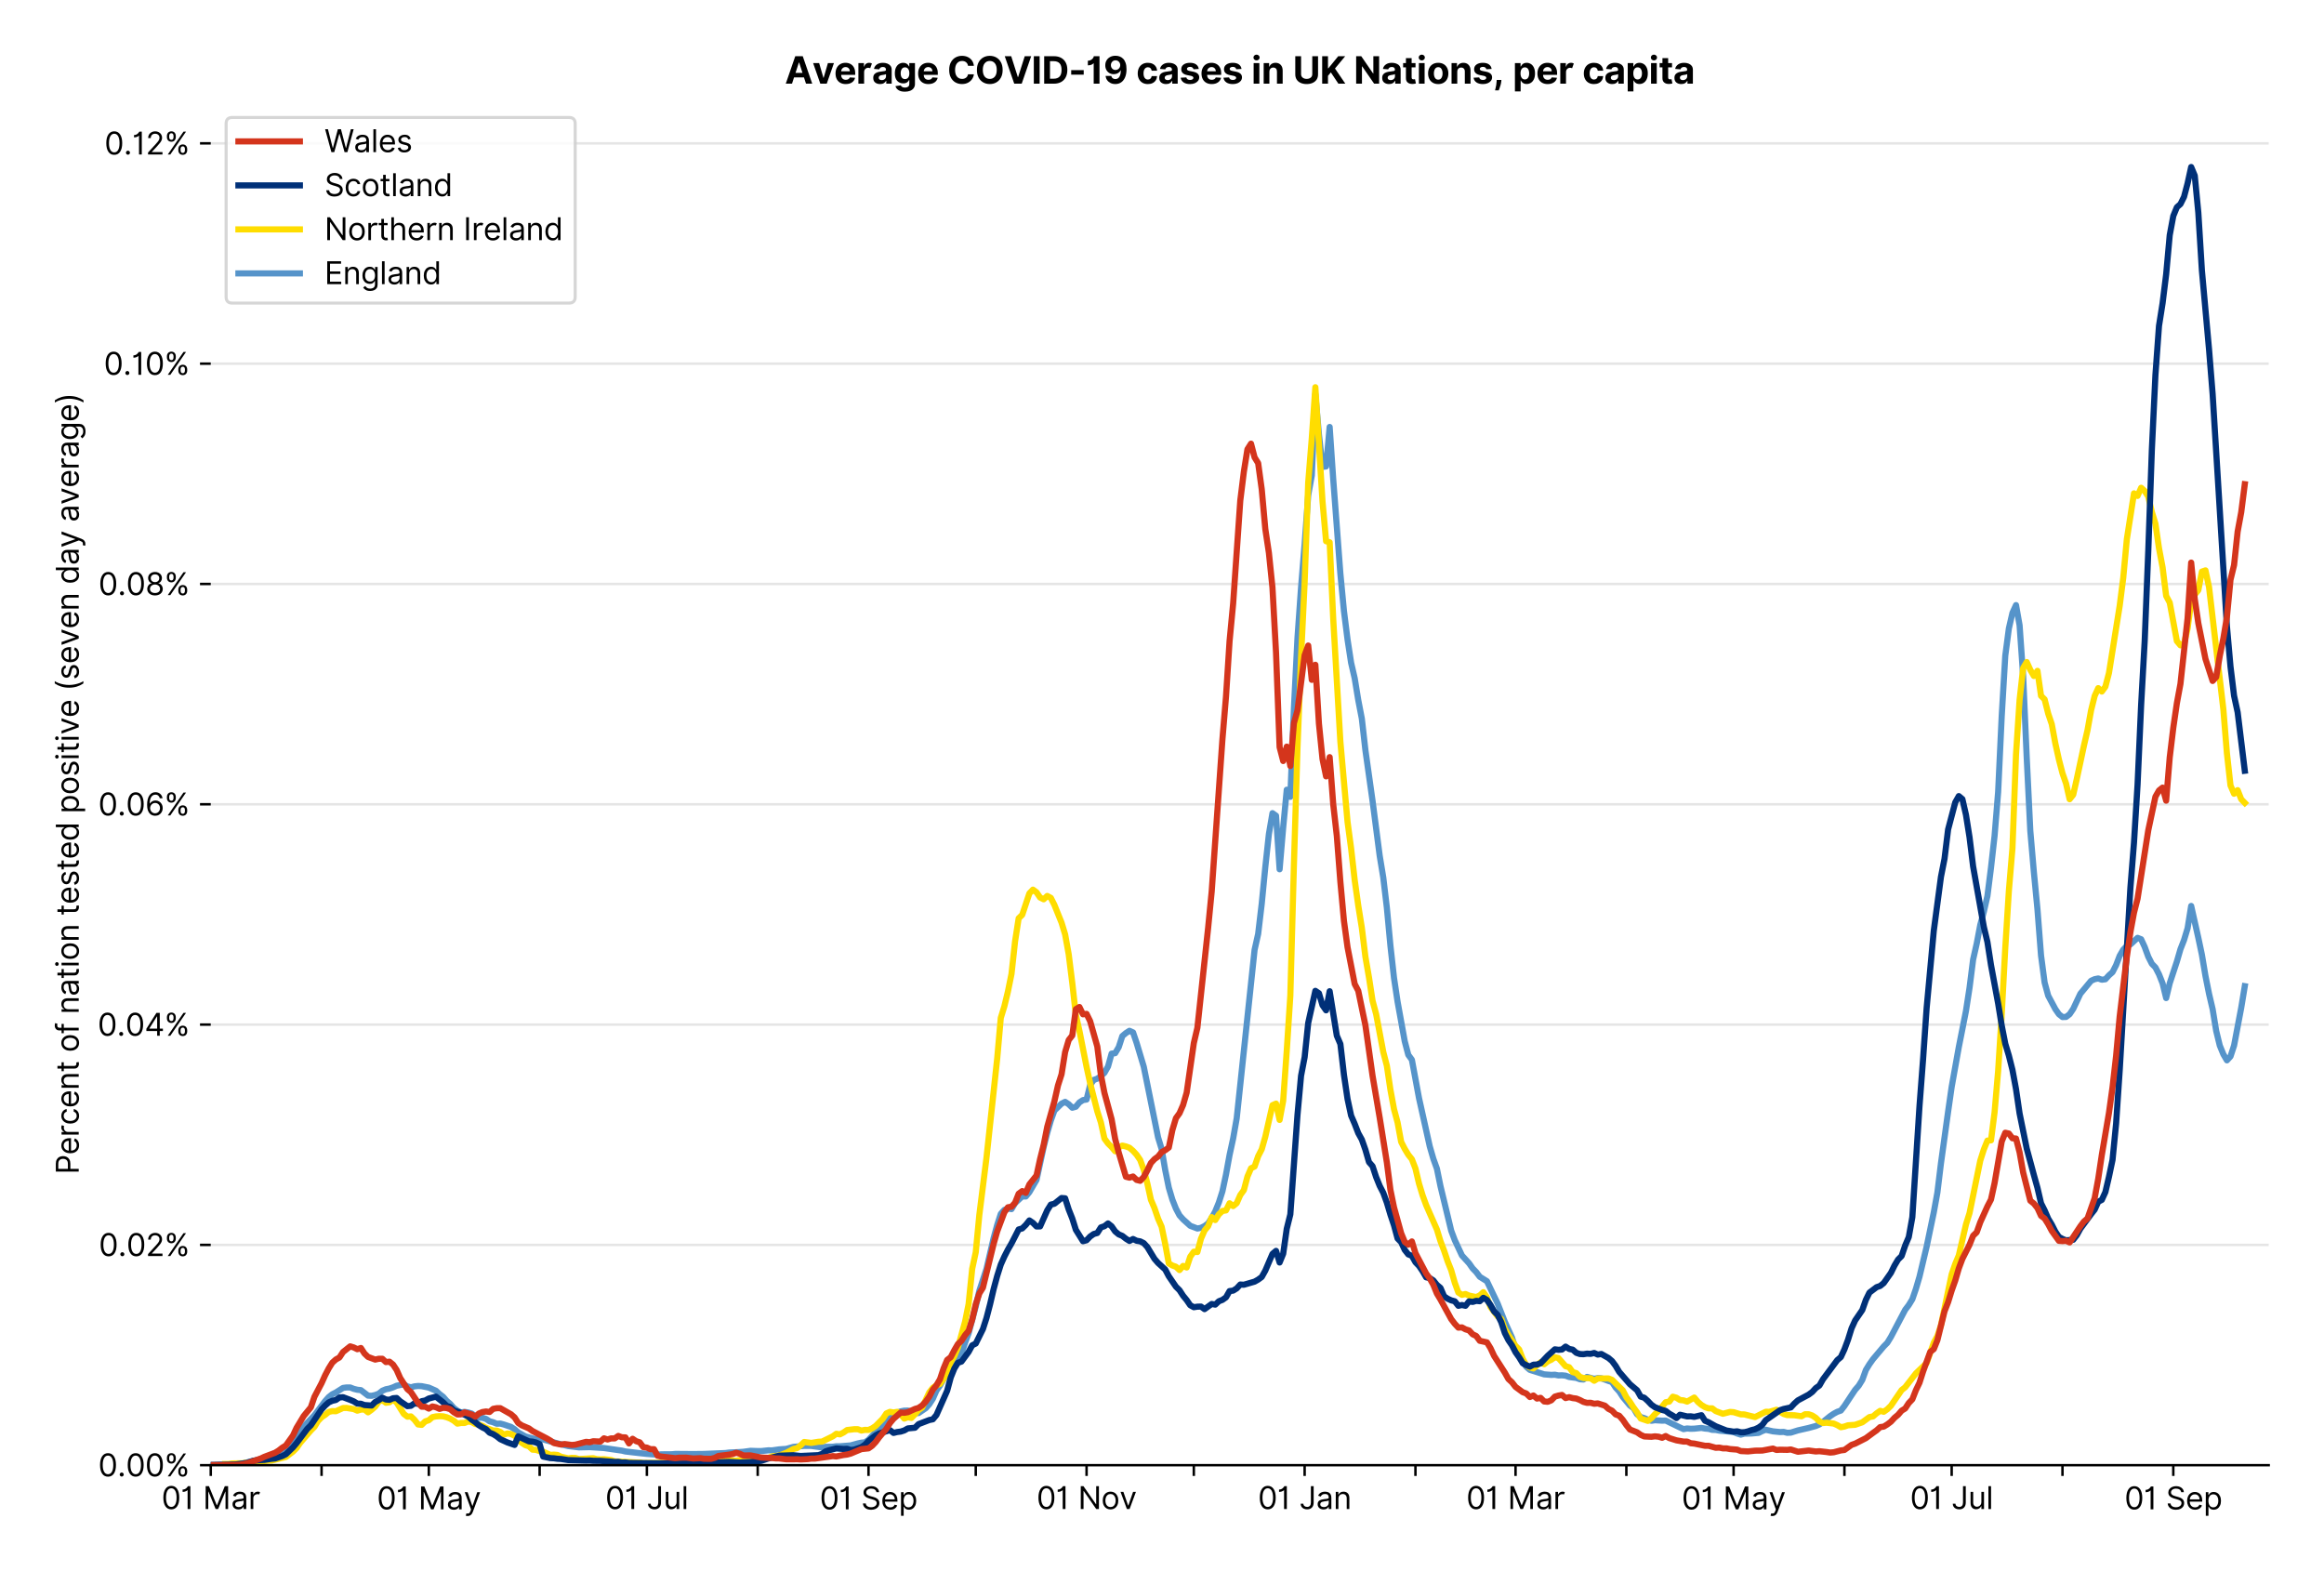 <?xml version="1.0" encoding="utf-8" standalone="no"?>
<!DOCTYPE svg PUBLIC "-//W3C//DTD SVG 1.1//EN"
  "http://www.w3.org/Graphics/SVG/1.1/DTD/svg11.dtd">
<svg version="1.1" viewBox="0 0 756.175 511.234" xmlns="http://www.w3.org/2000/svg" xmlns:xlink="http://www.w3.org/1999/xlink">
 <defs>
  <style type="text/css">*{stroke-linecap:butt;stroke-linejoin:round;}</style>
 </defs>
 <g id="figure_1">
  <g id="patch_1">
   <path d="M 0 511.234 
L 756.175 511.234 
L 756.175 0 
L 0 0 
z
" style="fill:#ffffff;"/>
  </g>
  <g id="axes_1">
   <g id="patch_2">
    <path d="M 68.575 476.745 
L 738.175 476.745 
L 738.175 33.225 
L 68.575 33.225 
z
" style="fill:#ffffff;"/>
   </g>
   <g id="matplotlib.axis_1">
    <g id="xtick_1">
     <g id="line2d_1">
      <defs>
       <path d="M 0 0 
L 0 3.5 
" id="mc42eb35d5f" style="stroke:#000000;stroke-width:0.8;"/>
      </defs>
      <g>
       <use style="stroke:#000000;stroke-width:0.8;" x="68.575" xlink:href="#mc42eb35d5f" y="476.745"/>
      </g>
     </g>
     <g id="text_1">
      <!-- 01 Mar -->
      <g transform="translate(52.538 491.018)scale(0.1 -0.1)">
       <defs>
        <path d="M 2000 -64 
Q 1230 -64 806 561 
Q 382 1186 382 2327 
Q 382 3459 809 4088 
Q 1236 4718 2000 4718 
Q 2764 4718 3191 4088 
Q 3618 3459 3618 2327 
Q 3618 1186 3194 561 
Q 2771 -64 2000 -64 
z
M 2000 436 
Q 2509 436 2791 927 
Q 3073 1418 3073 2327 
Q 3073 3234 2789 3730 
Q 2505 4227 2000 4227 
Q 1496 4227 1211 3730 
Q 927 3234 927 2327 
Q 927 1418 1210 927 
Q 1493 436 2000 436 
z
" id="Inter-Regular-30" transform="scale(0.016)"/>
        <path d="M 1973 4655 
L 1973 0 
L 1409 0 
L 1409 3836 
L 1373 3836 
Q 1341 3773 1209 3692 
Q 1077 3611 868 3551 
Q 659 3491 391 3491 
L 391 3964 
Q 661 3964 859 4061 
Q 1057 4159 1190 4291 
Q 1323 4423 1392 4529 
Q 1461 4636 1473 4655 
L 1973 4655 
z
" id="Inter-Regular-31" transform="scale(0.016)"/>
        <path id="Inter-Regular-20" transform="scale(0.016)"/>
        <path d="M 564 4655 
L 1236 4655 
L 2818 791 
L 2873 791 
L 4455 4655 
L 5127 4655 
L 5127 0 
L 4600 0 
L 4600 3536 
L 4555 3536 
L 3100 0 
L 2591 0 
L 1136 3536 
L 1091 3536 
L 1091 0 
L 564 0 
L 564 4655 
z
" id="Inter-Regular-4d" transform="scale(0.016)"/>
        <path d="M 1518 -82 
Q 1186 -82 916 44 
Q 646 170 486 410 
Q 327 650 327 991 
Q 327 1291 445 1478 
Q 564 1666 761 1773 
Q 959 1880 1199 1933 
Q 1439 1986 1682 2018 
Q 2000 2059 2199 2080 
Q 2398 2102 2490 2154 
Q 2582 2207 2582 2336 
L 2582 2355 
Q 2582 2691 2399 2877 
Q 2216 3064 1846 3064 
Q 1461 3064 1243 2895 
Q 1025 2727 936 2536 
L 427 2718 
Q 564 3036 792 3214 
Q 1021 3393 1292 3464 
Q 1564 3536 1827 3536 
Q 1996 3536 2215 3496 
Q 2434 3457 2640 3334 
Q 2846 3211 2982 2963 
Q 3118 2716 3118 2300 
L 3118 0 
L 2582 0 
L 2582 473 
L 2555 473 
Q 2500 359 2373 229 
Q 2246 100 2034 9 
Q 1823 -82 1518 -82 
z
M 1600 400 
Q 1918 400 2137 525 
Q 2357 650 2469 847 
Q 2582 1045 2582 1264 
L 2582 1755 
Q 2548 1714 2433 1681 
Q 2318 1648 2169 1624 
Q 2021 1600 1881 1583 
Q 1741 1566 1655 1555 
Q 1446 1527 1265 1467 
Q 1084 1407 974 1287 
Q 864 1168 864 964 
Q 864 684 1072 542 
Q 1280 400 1600 400 
z
" id="Inter-Regular-61" transform="scale(0.016)"/>
        <path d="M 491 0 
L 491 3491 
L 1009 3491 
L 1009 2964 
L 1046 2964 
Q 1139 3223 1389 3384 
Q 1639 3545 1955 3545 
Q 2100 3545 2209 3511 
Q 2318 3477 2400 3418 
L 2218 2964 
Q 2161 2993 2085 3010 
Q 2009 3027 1909 3027 
Q 1527 3027 1277 2794 
Q 1027 2561 1027 2209 
L 1027 0 
L 491 0 
z
" id="Inter-Regular-72" transform="scale(0.016)"/>
       </defs>
       <use xlink:href="#Inter-Regular-30"/>
       <use x="62.5" xlink:href="#Inter-Regular-31"/>
       <use x="106.676" xlink:href="#Inter-Regular-20"/>
       <use x="134.801" xlink:href="#Inter-Regular-4d"/>
       <use x="225.994" xlink:href="#Inter-Regular-61"/>
       <use x="282.386" xlink:href="#Inter-Regular-72"/>
      </g>
     </g>
    </g>
    <g id="xtick_2">
     <g id="line2d_2">
      <g>
       <use style="stroke:#000000;stroke-width:0.8;" x="104.632" xlink:href="#mc42eb35d5f" y="476.745"/>
      </g>
     </g>
    </g>
    <g id="xtick_3">
     <g id="line2d_3">
      <g>
       <use style="stroke:#000000;stroke-width:0.8;" x="139.527" xlink:href="#mc42eb35d5f" y="476.745"/>
      </g>
     </g>
     <g id="text_2">
      <!-- 01 May -->
      <g transform="translate(122.624 491.117)scale(0.1 -0.1)">
       <defs>
        <path d="M 818 -1355 
Q 682 -1355 575 -1333 
Q 468 -1311 427 -1291 
L 564 -818 
Q 857 -893 1053 -814 
Q 1250 -736 1391 -345 
L 1509 -18 
L 218 3491 
L 800 3491 
L 1764 709 
L 1800 709 
L 2764 3491 
L 3346 3491 
L 1846 -564 
Q 1550 -1355 818 -1355 
z
" id="Inter-Regular-79" transform="scale(0.016)"/>
       </defs>
       <use xlink:href="#Inter-Regular-30"/>
       <use x="62.5" xlink:href="#Inter-Regular-31"/>
       <use x="106.676" xlink:href="#Inter-Regular-20"/>
       <use x="134.801" xlink:href="#Inter-Regular-4d"/>
       <use x="225.994" xlink:href="#Inter-Regular-61"/>
       <use x="282.386" xlink:href="#Inter-Regular-79"/>
      </g>
     </g>
    </g>
    <g id="xtick_4">
     <g id="line2d_4">
      <g>
       <use style="stroke:#000000;stroke-width:0.8;" x="175.584" xlink:href="#mc42eb35d5f" y="476.745"/>
      </g>
     </g>
    </g>
    <g id="xtick_5">
     <g id="line2d_5">
      <g>
       <use style="stroke:#000000;stroke-width:0.8;" x="210.479" xlink:href="#mc42eb35d5f" y="476.745"/>
      </g>
     </g>
     <g id="text_3">
      <!-- 01 Jul -->
      <g transform="translate(196.935 491.018)scale(0.1 -0.1)">
       <defs>
        <path d="M 2346 4655 
L 2909 4655 
L 2909 1327 
Q 2909 657 2549 296 
Q 2189 -64 1582 -64 
Q 1200 -64 902 76 
Q 605 216 434 475 
Q 264 734 264 1091 
L 818 1091 
Q 818 795 1034 615 
Q 1250 436 1582 436 
Q 1948 436 2147 664 
Q 2346 893 2346 1327 
L 2346 4655 
z
" id="Inter-Regular-4a" transform="scale(0.016)"/>
        <path d="M 2691 1427 
L 2691 3491 
L 3227 3491 
L 3227 0 
L 2691 0 
L 2691 591 
L 2655 591 
Q 2532 325 2273 140 
Q 2014 -45 1618 -45 
Q 1127 -45 809 280 
Q 491 605 491 1273 
L 491 3491 
L 1027 3491 
L 1027 1309 
Q 1027 927 1242 700 
Q 1457 473 1791 473 
Q 1991 473 2199 575 
Q 2407 677 2549 888 
Q 2691 1100 2691 1427 
z
" id="Inter-Regular-75" transform="scale(0.016)"/>
        <path d="M 1027 4655 
L 1027 0 
L 491 0 
L 491 4655 
L 1027 4655 
z
" id="Inter-Regular-6c" transform="scale(0.016)"/>
       </defs>
       <use xlink:href="#Inter-Regular-30"/>
       <use x="62.5" xlink:href="#Inter-Regular-31"/>
       <use x="106.676" xlink:href="#Inter-Regular-20"/>
       <use x="134.801" xlink:href="#Inter-Regular-4a"/>
       <use x="189.063" xlink:href="#Inter-Regular-75"/>
       <use x="247.159" xlink:href="#Inter-Regular-6c"/>
      </g>
     </g>
    </g>
    <g id="xtick_6">
     <g id="line2d_6">
      <g>
       <use style="stroke:#000000;stroke-width:0.8;" x="246.536" xlink:href="#mc42eb35d5f" y="476.745"/>
      </g>
     </g>
    </g>
    <g id="xtick_7">
     <g id="line2d_7">
      <g>
       <use style="stroke:#000000;stroke-width:0.8;" x="282.593" xlink:href="#mc42eb35d5f" y="476.745"/>
      </g>
     </g>
     <g id="text_4">
      <!-- 01 Sep -->
      <g transform="translate(266.706 491.117)scale(0.1 -0.1)">
       <defs>
        <path d="M 3109 3491 
Q 3068 3836 2777 4027 
Q 2486 4218 2064 4218 
Q 1600 4218 1318 3999 
Q 1036 3780 1036 3445 
Q 1036 3195 1189 3042 
Q 1343 2889 1553 2803 
Q 1764 2718 1936 2673 
L 2409 2545 
Q 2591 2498 2815 2414 
Q 3039 2330 3244 2185 
Q 3450 2041 3584 1816 
Q 3718 1591 3718 1264 
Q 3718 886 3521 581 
Q 3325 277 2949 97 
Q 2573 -82 2036 -82 
Q 1286 -82 845 272 
Q 405 627 364 1200 
L 946 1200 
Q 968 936 1124 764 
Q 1280 593 1519 510 
Q 1759 427 2036 427 
Q 2359 427 2616 533 
Q 2873 639 3023 828 
Q 3173 1018 3173 1273 
Q 3173 1505 3043 1650 
Q 2914 1795 2702 1886 
Q 2491 1977 2246 2045 
L 1673 2209 
Q 1127 2366 809 2657 
Q 491 2948 491 3418 
Q 491 3809 703 4101 
Q 916 4393 1276 4555 
Q 1636 4718 2082 4718 
Q 2532 4718 2882 4558 
Q 3232 4398 3437 4120 
Q 3643 3843 3655 3491 
L 3109 3491 
z
" id="Inter-Regular-53" transform="scale(0.016)"/>
        <path d="M 1955 -73 
Q 1450 -73 1085 151 
Q 721 375 524 778 
Q 327 1182 327 1718 
Q 327 2255 524 2665 
Q 721 3075 1074 3305 
Q 1427 3536 1900 3536 
Q 2173 3536 2439 3445 
Q 2705 3355 2923 3151 
Q 3141 2948 3270 2614 
Q 3400 2280 3400 1791 
L 3400 1564 
L 866 1564 
Q 884 1005 1183 707 
Q 1482 409 1955 409 
Q 2271 409 2498 545 
Q 2725 682 2827 955 
L 3346 809 
Q 3223 414 2854 170 
Q 2486 -73 1955 -73 
z
M 866 2027 
L 2855 2027 
Q 2855 2470 2595 2762 
Q 2336 3055 1900 3055 
Q 1593 3055 1368 2911 
Q 1143 2768 1013 2533 
Q 884 2298 866 2027 
z
" id="Inter-Regular-65" transform="scale(0.016)"/>
        <path d="M 491 -1309 
L 491 3491 
L 1009 3491 
L 1009 2936 
L 1073 2936 
Q 1132 3027 1237 3169 
Q 1343 3311 1542 3423 
Q 1741 3536 2082 3536 
Q 2523 3536 2859 3315 
Q 3196 3095 3384 2690 
Q 3573 2286 3573 1736 
Q 3573 1182 3384 776 
Q 3196 370 2861 148 
Q 2527 -73 2091 -73 
Q 1755 -73 1552 39 
Q 1350 152 1241 296 
Q 1132 441 1073 536 
L 1027 536 
L 1027 -1309 
L 491 -1309 
z
M 1018 1745 
Q 1018 1152 1276 780 
Q 1534 409 2018 409 
Q 2355 409 2581 587 
Q 2807 766 2921 1069 
Q 3036 1373 3036 1745 
Q 3036 2114 2923 2410 
Q 2811 2707 2585 2881 
Q 2359 3055 2018 3055 
Q 1527 3055 1272 2693 
Q 1018 2332 1018 1745 
z
" id="Inter-Regular-70" transform="scale(0.016)"/>
       </defs>
       <use xlink:href="#Inter-Regular-30"/>
       <use x="62.5" xlink:href="#Inter-Regular-31"/>
       <use x="106.676" xlink:href="#Inter-Regular-20"/>
       <use x="134.801" xlink:href="#Inter-Regular-53"/>
       <use x="198.58" xlink:href="#Inter-Regular-65"/>
       <use x="256.818" xlink:href="#Inter-Regular-70"/>
      </g>
     </g>
    </g>
    <g id="xtick_8">
     <g id="line2d_8">
      <g>
       <use style="stroke:#000000;stroke-width:0.8;" x="317.488" xlink:href="#mc42eb35d5f" y="476.745"/>
      </g>
     </g>
    </g>
    <g id="xtick_9">
     <g id="line2d_9">
      <g>
       <use style="stroke:#000000;stroke-width:0.8;" x="353.545" xlink:href="#mc42eb35d5f" y="476.745"/>
      </g>
     </g>
     <g id="text_5">
      <!-- 01 Nov -->
      <g transform="translate(337.274 491.018)scale(0.1 -0.1)">
       <defs>
        <path d="M 4255 4655 
L 4255 0 
L 3709 0 
L 1173 3655 
L 1127 3655 
L 1127 0 
L 564 0 
L 564 4655 
L 1109 4655 
L 3655 991 
L 3700 991 
L 3700 4655 
L 4255 4655 
z
" id="Inter-Regular-4e" transform="scale(0.016)"/>
        <path d="M 1909 -73 
Q 1436 -73 1080 152 
Q 725 377 526 781 
Q 327 1186 327 1727 
Q 327 2273 526 2679 
Q 725 3086 1080 3311 
Q 1436 3536 1909 3536 
Q 2382 3536 2737 3311 
Q 3093 3086 3292 2679 
Q 3491 2273 3491 1727 
Q 3491 1186 3292 781 
Q 3093 377 2737 152 
Q 2382 -73 1909 -73 
z
M 1909 409 
Q 2268 409 2500 593 
Q 2732 777 2843 1077 
Q 2955 1377 2955 1727 
Q 2955 2077 2843 2379 
Q 2732 2682 2500 2868 
Q 2268 3055 1909 3055 
Q 1550 3055 1318 2868 
Q 1086 2682 975 2379 
Q 864 2077 864 1727 
Q 864 1377 975 1077 
Q 1086 777 1318 593 
Q 1550 409 1909 409 
z
" id="Inter-Regular-6f" transform="scale(0.016)"/>
        <path d="M 3346 3491 
L 2055 0 
L 1509 0 
L 218 3491 
L 800 3491 
L 1764 709 
L 1800 709 
L 2764 3491 
L 3346 3491 
z
" id="Inter-Regular-76" transform="scale(0.016)"/>
       </defs>
       <use xlink:href="#Inter-Regular-30"/>
       <use x="62.5" xlink:href="#Inter-Regular-31"/>
       <use x="106.676" xlink:href="#Inter-Regular-20"/>
       <use x="134.801" xlink:href="#Inter-Regular-4e"/>
       <use x="210.085" xlink:href="#Inter-Regular-6f"/>
       <use x="269.744" xlink:href="#Inter-Regular-76"/>
      </g>
     </g>
    </g>
    <g id="xtick_10">
     <g id="line2d_10">
      <g>
       <use style="stroke:#000000;stroke-width:0.8;" x="388.44" xlink:href="#mc42eb35d5f" y="476.745"/>
      </g>
     </g>
    </g>
    <g id="xtick_11">
     <g id="line2d_11">
      <g>
       <use style="stroke:#000000;stroke-width:0.8;" x="424.497" xlink:href="#mc42eb35d5f" y="476.745"/>
      </g>
     </g>
     <g id="text_6">
      <!-- 01 Jan -->
      <g transform="translate(409.298 491.018)scale(0.1 -0.1)">
       <defs>
        <path d="M 1027 2100 
L 1027 0 
L 491 0 
L 491 3491 
L 1009 3491 
L 1009 2945 
L 1055 2945 
Q 1177 3211 1427 3373 
Q 1677 3536 2073 3536 
Q 2602 3536 2928 3211 
Q 3255 2886 3255 2218 
L 3255 0 
L 2718 0 
L 2718 2182 
Q 2718 2593 2504 2824 
Q 2291 3055 1918 3055 
Q 1534 3055 1280 2806 
Q 1027 2557 1027 2100 
z
" id="Inter-Regular-6e" transform="scale(0.016)"/>
       </defs>
       <use xlink:href="#Inter-Regular-30"/>
       <use x="62.5" xlink:href="#Inter-Regular-31"/>
       <use x="106.676" xlink:href="#Inter-Regular-20"/>
       <use x="134.801" xlink:href="#Inter-Regular-4a"/>
       <use x="189.063" xlink:href="#Inter-Regular-61"/>
       <use x="245.455" xlink:href="#Inter-Regular-6e"/>
      </g>
     </g>
    </g>
    <g id="xtick_12">
     <g id="line2d_12">
      <g>
       <use style="stroke:#000000;stroke-width:0.8;" x="460.554" xlink:href="#mc42eb35d5f" y="476.745"/>
      </g>
     </g>
    </g>
    <g id="xtick_13">
     <g id="line2d_13">
      <g>
       <use style="stroke:#000000;stroke-width:0.8;" x="493.123" xlink:href="#mc42eb35d5f" y="476.745"/>
      </g>
     </g>
     <g id="text_7">
      <!-- 01 Mar -->
      <g transform="translate(477.086 491.018)scale(0.1 -0.1)">
       <use xlink:href="#Inter-Regular-30"/>
       <use x="62.5" xlink:href="#Inter-Regular-31"/>
       <use x="106.676" xlink:href="#Inter-Regular-20"/>
       <use x="134.801" xlink:href="#Inter-Regular-4d"/>
       <use x="225.994" xlink:href="#Inter-Regular-61"/>
       <use x="282.386" xlink:href="#Inter-Regular-72"/>
      </g>
     </g>
    </g>
    <g id="xtick_14">
     <g id="line2d_14">
      <g>
       <use style="stroke:#000000;stroke-width:0.8;" x="529.18" xlink:href="#mc42eb35d5f" y="476.745"/>
      </g>
     </g>
    </g>
    <g id="xtick_15">
     <g id="line2d_15">
      <g>
       <use style="stroke:#000000;stroke-width:0.8;" x="564.074" xlink:href="#mc42eb35d5f" y="476.745"/>
      </g>
     </g>
     <g id="text_8">
      <!-- 01 May -->
      <g transform="translate(547.171 491.117)scale(0.1 -0.1)">
       <use xlink:href="#Inter-Regular-30"/>
       <use x="62.5" xlink:href="#Inter-Regular-31"/>
       <use x="106.676" xlink:href="#Inter-Regular-20"/>
       <use x="134.801" xlink:href="#Inter-Regular-4d"/>
       <use x="225.994" xlink:href="#Inter-Regular-61"/>
       <use x="282.386" xlink:href="#Inter-Regular-79"/>
      </g>
     </g>
    </g>
    <g id="xtick_16">
     <g id="line2d_16">
      <g>
       <use style="stroke:#000000;stroke-width:0.8;" x="600.132" xlink:href="#mc42eb35d5f" y="476.745"/>
      </g>
     </g>
    </g>
    <g id="xtick_17">
     <g id="line2d_17">
      <g>
       <use style="stroke:#000000;stroke-width:0.8;" x="635.026" xlink:href="#mc42eb35d5f" y="476.745"/>
      </g>
     </g>
     <g id="text_9">
      <!-- 01 Jul -->
      <g transform="translate(621.482 491.018)scale(0.1 -0.1)">
       <use xlink:href="#Inter-Regular-30"/>
       <use x="62.5" xlink:href="#Inter-Regular-31"/>
       <use x="106.676" xlink:href="#Inter-Regular-20"/>
       <use x="134.801" xlink:href="#Inter-Regular-4a"/>
       <use x="189.063" xlink:href="#Inter-Regular-75"/>
       <use x="247.159" xlink:href="#Inter-Regular-6c"/>
      </g>
     </g>
    </g>
    <g id="xtick_18">
     <g id="line2d_18">
      <g>
       <use style="stroke:#000000;stroke-width:0.8;" x="671.084" xlink:href="#mc42eb35d5f" y="476.745"/>
      </g>
     </g>
    </g>
    <g id="xtick_19">
     <g id="line2d_19">
      <g>
       <use style="stroke:#000000;stroke-width:0.8;" x="707.141" xlink:href="#mc42eb35d5f" y="476.745"/>
      </g>
     </g>
     <g id="text_10">
      <!-- 01 Sep -->
      <g transform="translate(691.253 491.117)scale(0.1 -0.1)">
       <use xlink:href="#Inter-Regular-30"/>
       <use x="62.5" xlink:href="#Inter-Regular-31"/>
       <use x="106.676" xlink:href="#Inter-Regular-20"/>
       <use x="134.801" xlink:href="#Inter-Regular-53"/>
       <use x="198.58" xlink:href="#Inter-Regular-65"/>
       <use x="256.818" xlink:href="#Inter-Regular-70"/>
      </g>
     </g>
    </g>
   </g>
   <g id="matplotlib.axis_2">
    <g id="ytick_1">
     <g id="line2d_20">
      <path clip-path="url(#p881ad41026)" d="M 68.575 476.745 
L 738.175 476.745 
" style="fill:none;stroke:#e5e5e5;stroke-linecap:square;stroke-width:0.8;"/>
     </g>
     <g id="line2d_21">
      <defs>
       <path d="M 0 0 
L -3.5 0 
" id="m9c10817069" style="stroke:#000000;stroke-width:0.8;"/>
      </defs>
      <g>
       <use style="stroke:#000000;stroke-width:0.8;" x="68.575" xlink:href="#m9c10817069" y="476.745"/>
      </g>
     </g>
     <g id="text_11">
      <!-- 0.00% -->
      <g transform="translate(31.944 480.382)scale(0.1 -0.1)">
       <defs>
        <path d="M 882 -36 
Q 714 -36 593 84 
Q 473 205 473 373 
Q 473 541 593 661 
Q 714 782 882 782 
Q 1050 782 1170 661 
Q 1291 541 1291 373 
Q 1291 205 1170 84 
Q 1050 -36 882 -36 
z
" id="Inter-Regular-2e" transform="scale(0.016)"/>
        <path d="M 2855 873 
L 2855 1118 
Q 2855 1373 2960 1585 
Q 3066 1798 3269 1926 
Q 3473 2055 3764 2055 
Q 4059 2055 4259 1926 
Q 4459 1798 4561 1585 
Q 4664 1373 4664 1118 
L 4664 873 
Q 4664 618 4560 405 
Q 4457 193 4256 64 
Q 4055 -64 3764 -64 
Q 3468 -64 3266 64 
Q 3064 193 2959 405 
Q 2855 618 2855 873 
z
M 536 3536 
L 536 3782 
Q 536 4036 642 4248 
Q 748 4461 951 4589 
Q 1155 4718 1446 4718 
Q 1741 4718 1941 4589 
Q 2141 4461 2243 4248 
Q 2346 4036 2346 3782 
L 2346 3536 
Q 2346 3282 2242 3069 
Q 2139 2857 1937 2728 
Q 1736 2600 1446 2600 
Q 1150 2600 948 2728 
Q 746 2857 641 3069 
Q 536 3282 536 3536 
z
M 709 0 
L 3909 4655 
L 4427 4655 
L 1227 0 
L 709 0 
z
M 3318 1118 
L 3318 873 
Q 3318 661 3418 494 
Q 3518 327 3764 327 
Q 4002 327 4101 494 
Q 4200 661 4200 873 
L 4200 1118 
Q 4200 1330 4104 1497 
Q 4009 1664 3764 1664 
Q 3525 1664 3421 1497 
Q 3318 1330 3318 1118 
z
M 1000 3782 
L 1000 3536 
Q 1000 3325 1100 3158 
Q 1200 2991 1446 2991 
Q 1684 2991 1783 3158 
Q 1882 3325 1882 3536 
L 1882 3782 
Q 1882 3993 1786 4160 
Q 1691 4327 1446 4327 
Q 1207 4327 1103 4160 
Q 1000 3993 1000 3782 
z
" id="Inter-Regular-25" transform="scale(0.016)"/>
       </defs>
       <use xlink:href="#Inter-Regular-30"/>
       <use x="62.5" xlink:href="#Inter-Regular-2e"/>
       <use x="90.057" xlink:href="#Inter-Regular-30"/>
       <use x="152.557" xlink:href="#Inter-Regular-30"/>
       <use x="215.057" xlink:href="#Inter-Regular-25"/>
      </g>
     </g>
    </g>
    <g id="ytick_2">
     <g id="line2d_22">
      <path clip-path="url(#p881ad41026)" d="M 68.575 405.061 
L 738.175 405.061 
" style="fill:none;stroke:#e5e5e5;stroke-linecap:square;stroke-width:0.8;"/>
     </g>
     <g id="line2d_23">
      <g>
       <use style="stroke:#000000;stroke-width:0.8;" x="68.575" xlink:href="#m9c10817069" y="405.061"/>
      </g>
     </g>
     <g id="text_12">
      <!-- 0.02% -->
      <g transform="translate(32.142 408.698)scale(0.1 -0.1)">
       <defs>
        <path d="M 482 0 
L 482 409 
L 2018 2091 
Q 2289 2386 2464 2605 
Q 2639 2825 2724 3019 
Q 2809 3214 2809 3427 
Q 2809 3795 2553 4011 
Q 2298 4227 1918 4227 
Q 1514 4227 1275 3985 
Q 1036 3743 1036 3345 
L 500 3345 
Q 500 3755 688 4064 
Q 877 4373 1203 4545 
Q 1530 4718 1936 4718 
Q 2346 4718 2661 4545 
Q 2977 4373 3156 4079 
Q 3336 3786 3336 3427 
Q 3336 3170 3244 2926 
Q 3152 2682 2926 2383 
Q 2700 2084 2300 1655 
L 1255 536 
L 1255 500 
L 3418 500 
L 3418 0 
L 482 0 
z
" id="Inter-Regular-32" transform="scale(0.016)"/>
       </defs>
       <use xlink:href="#Inter-Regular-30"/>
       <use x="62.5" xlink:href="#Inter-Regular-2e"/>
       <use x="90.057" xlink:href="#Inter-Regular-30"/>
       <use x="152.557" xlink:href="#Inter-Regular-32"/>
       <use x="213.068" xlink:href="#Inter-Regular-25"/>
      </g>
     </g>
    </g>
    <g id="ytick_3">
     <g id="line2d_24">
      <path clip-path="url(#p881ad41026)" d="M 68.575 333.378 
L 738.175 333.378 
" style="fill:none;stroke:#e5e5e5;stroke-linecap:square;stroke-width:0.8;"/>
     </g>
     <g id="line2d_25">
      <g>
       <use style="stroke:#000000;stroke-width:0.8;" x="68.575" xlink:href="#m9c10817069" y="333.378"/>
      </g>
     </g>
     <g id="text_13">
      <!-- 0.04% -->
      <g transform="translate(31.773 337.015)scale(0.1 -0.1)">
       <defs>
        <path d="M 373 955 
L 373 1418 
L 2418 4655 
L 3100 4655 
L 3100 1455 
L 3736 1455 
L 3736 955 
L 3100 955 
L 3100 0 
L 2564 0 
L 2564 955 
L 373 955 
z
M 2564 1455 
L 2564 3936 
L 2527 3936 
L 982 1491 
L 982 1455 
L 2564 1455 
z
" id="Inter-Regular-34" transform="scale(0.016)"/>
       </defs>
       <use xlink:href="#Inter-Regular-30"/>
       <use x="62.5" xlink:href="#Inter-Regular-2e"/>
       <use x="90.057" xlink:href="#Inter-Regular-30"/>
       <use x="152.557" xlink:href="#Inter-Regular-34"/>
       <use x="216.761" xlink:href="#Inter-Regular-25"/>
      </g>
     </g>
    </g>
    <g id="ytick_4">
     <g id="line2d_26">
      <path clip-path="url(#p881ad41026)" d="M 68.575 261.694 
L 738.175 261.694 
" style="fill:none;stroke:#e5e5e5;stroke-linecap:square;stroke-width:0.8;"/>
     </g>
     <g id="line2d_27">
      <g>
       <use style="stroke:#000000;stroke-width:0.8;" x="68.575" xlink:href="#m9c10817069" y="261.694"/>
      </g>
     </g>
     <g id="text_14">
      <!-- 0.06% -->
      <g transform="translate(31.958 265.331)scale(0.1 -0.1)">
       <defs>
        <path d="M 2027 -64 
Q 1741 -59 1454 45 
Q 1168 150 932 399 
Q 696 648 552 1074 
Q 409 1500 409 2145 
Q 409 3386 861 4056 
Q 1314 4727 2100 4727 
Q 2686 4727 3073 4384 
Q 3461 4041 3546 3491 
L 2991 3491 
Q 2914 3811 2691 4019 
Q 2468 4227 2100 4227 
Q 1559 4227 1249 3755 
Q 939 3284 936 2427 
L 973 2427 
Q 1164 2716 1461 2880 
Q 1759 3045 2118 3045 
Q 2518 3045 2850 2846 
Q 3182 2648 3382 2299 
Q 3582 1950 3582 1500 
Q 3582 1068 3389 710 
Q 3196 352 2847 142 
Q 2498 -68 2027 -64 
z
M 2027 436 
Q 2314 436 2542 579 
Q 2771 723 2903 964 
Q 3036 1205 3036 1500 
Q 3036 1789 2908 2026 
Q 2780 2264 2556 2404 
Q 2332 2545 2046 2545 
Q 1757 2545 1525 2397 
Q 1293 2250 1157 2010 
Q 1021 1770 1018 1491 
Q 1018 1214 1149 973 
Q 1280 732 1508 584 
Q 1736 436 2027 436 
z
" id="Inter-Regular-36" transform="scale(0.016)"/>
       </defs>
       <use xlink:href="#Inter-Regular-30"/>
       <use x="62.5" xlink:href="#Inter-Regular-2e"/>
       <use x="90.057" xlink:href="#Inter-Regular-30"/>
       <use x="152.557" xlink:href="#Inter-Regular-36"/>
       <use x="214.915" xlink:href="#Inter-Regular-25"/>
      </g>
     </g>
    </g>
    <g id="ytick_5">
     <g id="line2d_28">
      <path clip-path="url(#p881ad41026)" d="M 68.575 190.011 
L 738.175 190.011 
" style="fill:none;stroke:#e5e5e5;stroke-linecap:square;stroke-width:0.8;"/>
     </g>
     <g id="line2d_29">
      <g>
       <use style="stroke:#000000;stroke-width:0.8;" x="68.575" xlink:href="#m9c10817069" y="190.011"/>
      </g>
     </g>
     <g id="text_15">
      <!-- 0.08% -->
      <g transform="translate(32.028 193.648)scale(0.1 -0.1)">
       <defs>
        <path d="M 1973 -64 
Q 1505 -64 1147 103 
Q 789 270 589 564 
Q 389 859 391 1236 
Q 389 1532 507 1783 
Q 625 2034 830 2203 
Q 1036 2373 1291 2418 
L 1291 2445 
Q 957 2532 759 2821 
Q 561 3111 564 3482 
Q 561 3836 743 4115 
Q 925 4395 1244 4556 
Q 1564 4718 1973 4718 
Q 2377 4718 2695 4556 
Q 3014 4395 3197 4115 
Q 3380 3836 3382 3482 
Q 3380 3111 3181 2821 
Q 2982 2532 2655 2445 
L 2655 2418 
Q 2907 2373 3109 2203 
Q 3311 2034 3431 1783 
Q 3552 1532 3555 1236 
Q 3552 859 3351 564 
Q 3150 270 2794 103 
Q 2439 -64 1973 -64 
z
M 1973 436 
Q 2446 436 2722 662 
Q 2998 889 3000 1264 
Q 2998 1527 2864 1729 
Q 2730 1932 2499 2048 
Q 2268 2164 1973 2164 
Q 1675 2164 1442 2048 
Q 1209 1932 1076 1729 
Q 943 1527 946 1264 
Q 943 889 1218 662 
Q 1493 436 1973 436 
z
M 1973 2645 
Q 2348 2645 2591 2864 
Q 2834 3084 2836 3445 
Q 2834 3800 2596 4013 
Q 2359 4227 1973 4227 
Q 1582 4227 1344 4013 
Q 1107 3800 1109 3445 
Q 1107 3084 1349 2864 
Q 1591 2645 1973 2645 
z
" id="Inter-Regular-38" transform="scale(0.016)"/>
       </defs>
       <use xlink:href="#Inter-Regular-30"/>
       <use x="62.5" xlink:href="#Inter-Regular-2e"/>
       <use x="90.057" xlink:href="#Inter-Regular-30"/>
       <use x="152.557" xlink:href="#Inter-Regular-38"/>
       <use x="214.205" xlink:href="#Inter-Regular-25"/>
      </g>
     </g>
    </g>
    <g id="ytick_6">
     <g id="line2d_30">
      <path clip-path="url(#p881ad41026)" d="M 68.575 118.327 
L 738.175 118.327 
" style="fill:none;stroke:#e5e5e5;stroke-linecap:square;stroke-width:0.8;"/>
     </g>
     <g id="line2d_31">
      <g>
       <use style="stroke:#000000;stroke-width:0.8;" x="68.575" xlink:href="#m9c10817069" y="118.327"/>
      </g>
     </g>
     <g id="text_16">
      <!-- 0.10% -->
      <g transform="translate(33.777 121.964)scale(0.1 -0.1)">
       <use xlink:href="#Inter-Regular-30"/>
       <use x="62.5" xlink:href="#Inter-Regular-2e"/>
       <use x="90.057" xlink:href="#Inter-Regular-31"/>
       <use x="134.233" xlink:href="#Inter-Regular-30"/>
       <use x="196.733" xlink:href="#Inter-Regular-25"/>
      </g>
     </g>
    </g>
    <g id="ytick_7">
     <g id="line2d_32">
      <path clip-path="url(#p881ad41026)" d="M 68.575 46.644 
L 738.175 46.644 
" style="fill:none;stroke:#e5e5e5;stroke-linecap:square;stroke-width:0.8;"/>
     </g>
     <g id="line2d_33">
      <g>
       <use style="stroke:#000000;stroke-width:0.8;" x="68.575" xlink:href="#m9c10817069" y="46.644"/>
      </g>
     </g>
     <g id="text_17">
      <!-- 0.12% -->
      <g transform="translate(33.975 50.28)scale(0.1 -0.1)">
       <use xlink:href="#Inter-Regular-30"/>
       <use x="62.5" xlink:href="#Inter-Regular-2e"/>
       <use x="90.057" xlink:href="#Inter-Regular-31"/>
       <use x="134.233" xlink:href="#Inter-Regular-32"/>
       <use x="194.744" xlink:href="#Inter-Regular-25"/>
      </g>
     </g>
    </g>
    <g id="text_18">
     <!-- Percent of nation tested positive (seven day average) -->
     <g transform="translate(25.614 382.124)rotate(-90)scale(0.1 -0.1)">
      <defs>
       <path d="M 564 0 
L 564 4655 
L 2136 4655 
Q 2684 4655 3033 4458 
Q 3382 4261 3550 3927 
Q 3718 3593 3718 3182 
Q 3718 2770 3551 2434 
Q 3384 2098 3036 1899 
Q 2689 1700 2146 1700 
L 1127 1700 
L 1127 0 
L 564 0 
z
M 1127 2200 
L 2127 2200 
Q 2689 2200 2926 2482 
Q 3164 2764 3164 3182 
Q 3164 3602 2925 3878 
Q 2686 4155 2118 4155 
L 1127 4155 
L 1127 2200 
z
" id="Inter-Regular-50" transform="scale(0.016)"/>
       <path d="M 1909 -73 
Q 1418 -73 1063 159 
Q 709 391 518 798 
Q 327 1205 327 1727 
Q 327 2259 524 2667 
Q 721 3075 1074 3305 
Q 1427 3536 1900 3536 
Q 2268 3536 2563 3400 
Q 2859 3264 3047 3018 
Q 3236 2773 3282 2445 
L 2746 2445 
Q 2684 2684 2474 2869 
Q 2264 3055 1909 3055 
Q 1439 3055 1151 2697 
Q 864 2339 864 1745 
Q 864 1139 1148 774 
Q 1432 409 1909 409 
Q 2223 409 2447 570 
Q 2671 732 2746 1018 
L 3282 1018 
Q 3236 709 3058 462 
Q 2880 216 2588 71 
Q 2296 -73 1909 -73 
z
" id="Inter-Regular-63" transform="scale(0.016)"/>
       <path d="M 2009 3491 
L 2009 3036 
L 1264 3036 
L 1264 1000 
Q 1264 773 1331 660 
Q 1398 548 1503 510 
Q 1609 473 1727 473 
Q 1816 473 1873 483 
Q 1930 493 1964 500 
L 2073 18 
Q 2018 -2 1920 -23 
Q 1823 -45 1673 -45 
Q 1446 -45 1228 52 
Q 1011 150 869 350 
Q 727 550 727 855 
L 727 3036 
L 200 3036 
L 200 3491 
L 727 3491 
L 727 4327 
L 1264 4327 
L 1264 3491 
L 2009 3491 
z
" id="Inter-Regular-74" transform="scale(0.016)"/>
       <path d="M 2046 3491 
L 2046 3036 
L 1264 3036 
L 1264 0 
L 727 0 
L 727 3036 
L 164 3036 
L 164 3491 
L 727 3491 
L 727 3973 
Q 727 4273 868 4473 
Q 1009 4673 1234 4773 
Q 1459 4873 1709 4873 
Q 1907 4873 2032 4841 
Q 2157 4809 2218 4782 
L 2064 4318 
Q 2023 4332 1951 4352 
Q 1880 4373 1764 4373 
Q 1498 4373 1381 4239 
Q 1264 4105 1264 3845 
L 1264 3491 
L 2046 3491 
z
" id="Inter-Regular-66" transform="scale(0.016)"/>
       <path d="M 491 0 
L 491 3491 
L 1027 3491 
L 1027 0 
L 491 0 
z
M 764 4073 
Q 607 4073 494 4179 
Q 382 4286 382 4436 
Q 382 4586 494 4693 
Q 607 4800 764 4800 
Q 921 4800 1033 4693 
Q 1146 4586 1146 4436 
Q 1146 4286 1033 4179 
Q 921 4073 764 4073 
z
" id="Inter-Regular-69" transform="scale(0.016)"/>
       <path d="M 2964 2709 
L 2482 2573 
Q 2411 2755 2245 2914 
Q 2080 3073 1727 3073 
Q 1407 3073 1194 2926 
Q 982 2780 982 2555 
Q 982 2355 1127 2239 
Q 1273 2123 1582 2045 
L 2100 1918 
Q 3027 1691 3027 973 
Q 3027 673 2855 436 
Q 2684 200 2377 63 
Q 2071 -73 1664 -73 
Q 1130 -73 780 159 
Q 430 391 336 836 
L 846 964 
Q 989 400 1655 400 
Q 2030 400 2251 560 
Q 2473 720 2473 945 
Q 2473 1316 1955 1436 
L 1373 1573 
Q 893 1686 669 1926 
Q 446 2166 446 2527 
Q 446 2823 613 3050 
Q 780 3277 1069 3406 
Q 1359 3536 1727 3536 
Q 2246 3536 2542 3309 
Q 2839 3082 2964 2709 
z
" id="Inter-Regular-73" transform="scale(0.016)"/>
       <path d="M 1809 -73 
Q 1373 -73 1039 148 
Q 705 370 516 776 
Q 327 1182 327 1736 
Q 327 2286 516 2690 
Q 705 3095 1041 3315 
Q 1377 3536 1818 3536 
Q 2159 3536 2358 3423 
Q 2557 3311 2662 3169 
Q 2768 3027 2827 2936 
L 2873 2936 
L 2873 4655 
L 3409 4655 
L 3409 0 
L 2891 0 
L 2891 536 
L 2827 536 
Q 2768 441 2659 296 
Q 2550 152 2348 39 
Q 2146 -73 1809 -73 
z
M 1882 409 
Q 2366 409 2624 780 
Q 2882 1152 2882 1745 
Q 2882 2332 2627 2693 
Q 2373 3055 1882 3055 
Q 1541 3055 1315 2881 
Q 1089 2707 976 2410 
Q 864 2114 864 1745 
Q 864 1373 978 1069 
Q 1093 766 1319 587 
Q 1546 409 1882 409 
z
" id="Inter-Regular-64" transform="scale(0.016)"/>
       <path d="M 682 1964 
Q 682 2823 906 3544 
Q 1130 4266 1546 4873 
L 2018 4873 
Q 1800 4573 1623 4095 
Q 1446 3618 1341 3061 
Q 1236 2505 1236 1964 
Q 1236 1423 1341 866 
Q 1446 309 1623 -168 
Q 1800 -645 2018 -945 
L 1546 -945 
Q 1130 -339 906 383 
Q 682 1105 682 1964 
z
" id="Inter-Regular-28" transform="scale(0.016)"/>
       <path d="M 1900 -1382 
Q 1316 -1382 976 -1169 
Q 636 -957 473 -682 
L 900 -382 
Q 973 -477 1084 -601 
Q 1196 -725 1390 -817 
Q 1584 -909 1900 -909 
Q 2323 -909 2598 -704 
Q 2873 -500 2873 -64 
L 2873 645 
L 2827 645 
Q 2768 550 2660 410 
Q 2552 270 2351 162 
Q 2150 55 1809 55 
Q 1386 55 1051 255 
Q 716 455 521 836 
Q 327 1218 327 1764 
Q 327 2300 516 2699 
Q 705 3098 1041 3317 
Q 1377 3536 1818 3536 
Q 2159 3536 2360 3423 
Q 2561 3311 2669 3169 
Q 2777 3027 2836 2936 
L 2891 2936 
L 2891 3491 
L 3409 3491 
L 3409 -100 
Q 3409 -550 3205 -833 
Q 3002 -1116 2660 -1249 
Q 2318 -1382 1900 -1382 
z
M 1882 536 
Q 2366 536 2624 864 
Q 2882 1193 2882 1773 
Q 2882 2339 2627 2697 
Q 2373 3055 1882 3055 
Q 1541 3055 1315 2882 
Q 1089 2709 976 2418 
Q 864 2127 864 1773 
Q 864 1227 1120 881 
Q 1377 536 1882 536 
z
" id="Inter-Regular-67" transform="scale(0.016)"/>
       <path d="M 1638 1940 
Q 1638 1081 1414 359 
Q 1191 -362 775 -969 
L 302 -969 
Q 520 -669 697 -191 
Q 875 286 979 842 
Q 1084 1399 1084 1940 
Q 1084 2481 979 3038 
Q 875 3595 697 4072 
Q 520 4549 302 4849 
L 775 4849 
Q 1191 4243 1414 3521 
Q 1638 2799 1638 1940 
z
" id="Inter-Regular-29" transform="scale(0.016)"/>
      </defs>
      <use xlink:href="#Inter-Regular-50"/>
      <use x="63.494" xlink:href="#Inter-Regular-65"/>
      <use x="121.733" xlink:href="#Inter-Regular-72"/>
      <use x="160.085" xlink:href="#Inter-Regular-63"/>
      <use x="215.909" xlink:href="#Inter-Regular-65"/>
      <use x="274.148" xlink:href="#Inter-Regular-6e"/>
      <use x="332.671" xlink:href="#Inter-Regular-74"/>
      <use x="369.034" xlink:href="#Inter-Regular-20"/>
      <use x="397.159" xlink:href="#Inter-Regular-6f"/>
      <use x="456.818" xlink:href="#Inter-Regular-66"/>
      <use x="492.898" xlink:href="#Inter-Regular-20"/>
      <use x="521.023" xlink:href="#Inter-Regular-6e"/>
      <use x="579.546" xlink:href="#Inter-Regular-61"/>
      <use x="635.938" xlink:href="#Inter-Regular-74"/>
      <use x="672.301" xlink:href="#Inter-Regular-69"/>
      <use x="696.023" xlink:href="#Inter-Regular-6f"/>
      <use x="755.682" xlink:href="#Inter-Regular-6e"/>
      <use x="814.205" xlink:href="#Inter-Regular-20"/>
      <use x="842.33" xlink:href="#Inter-Regular-74"/>
      <use x="878.693" xlink:href="#Inter-Regular-65"/>
      <use x="936.932" xlink:href="#Inter-Regular-73"/>
      <use x="989.205" xlink:href="#Inter-Regular-74"/>
      <use x="1025.568" xlink:href="#Inter-Regular-65"/>
      <use x="1083.807" xlink:href="#Inter-Regular-64"/>
      <use x="1145.881" xlink:href="#Inter-Regular-20"/>
      <use x="1174.006" xlink:href="#Inter-Regular-70"/>
      <use x="1234.943" xlink:href="#Inter-Regular-6f"/>
      <use x="1294.602" xlink:href="#Inter-Regular-73"/>
      <use x="1346.875" xlink:href="#Inter-Regular-69"/>
      <use x="1370.597" xlink:href="#Inter-Regular-74"/>
      <use x="1406.96" xlink:href="#Inter-Regular-69"/>
      <use x="1430.682" xlink:href="#Inter-Regular-76"/>
      <use x="1486.364" xlink:href="#Inter-Regular-65"/>
      <use x="1544.603" xlink:href="#Inter-Regular-20"/>
      <use x="1572.728" xlink:href="#Inter-Regular-28"/>
      <use x="1608.949" xlink:href="#Inter-Regular-73"/>
      <use x="1661.222" xlink:href="#Inter-Regular-65"/>
      <use x="1719.46" xlink:href="#Inter-Regular-76"/>
      <use x="1775.142" xlink:href="#Inter-Regular-65"/>
      <use x="1833.381" xlink:href="#Inter-Regular-6e"/>
      <use x="1891.904" xlink:href="#Inter-Regular-20"/>
      <use x="1920.029" xlink:href="#Inter-Regular-64"/>
      <use x="1982.103" xlink:href="#Inter-Regular-61"/>
      <use x="2038.495" xlink:href="#Inter-Regular-79"/>
      <use x="2094.176" xlink:href="#Inter-Regular-20"/>
      <use x="2122.301" xlink:href="#Inter-Regular-61"/>
      <use x="2178.694" xlink:href="#Inter-Regular-76"/>
      <use x="2234.375" xlink:href="#Inter-Regular-65"/>
      <use x="2292.614" xlink:href="#Inter-Regular-72"/>
      <use x="2330.966" xlink:href="#Inter-Regular-61"/>
      <use x="2387.358" xlink:href="#Inter-Regular-67"/>
      <use x="2448.296" xlink:href="#Inter-Regular-65"/>
      <use x="2506.535" xlink:href="#Inter-Regular-29"/>
     </g>
    </g>
   </g>
   <g id="line2d_34">
    <path clip-path="url(#p881ad41026)" d="M 32.518 476.732 
L 54.617 476.745 
L 69.738 476.663 
L 77.88 476.335 
L 79.043 476.176 
L 84.859 474.722 
L 87.185 473.929 
L 90.675 472.328 
L 93.001 470.94 
L 95.327 468.382 
L 96.49 467.158 
L 98.817 464.205 
L 102.306 460.502 
L 105.796 455.884 
L 106.959 454.586 
L 108.122 453.666 
L 109.285 453.086 
L 111.611 451.604 
L 112.774 451.453 
L 113.938 451.451 
L 115.101 451.908 
L 116.264 452.201 
L 117.427 452.324 
L 119.753 454.108 
L 120.916 454.171 
L 122.08 453.91 
L 123.243 453.469 
L 124.406 452.52 
L 125.569 452.037 
L 126.732 451.812 
L 127.895 451.415 
L 129.058 450.89 
L 131.385 450.439 
L 132.548 451.104 
L 133.711 451.41 
L 134.874 451.091 
L 136.037 450.97 
L 137.2 451.03 
L 139.527 451.497 
L 141.853 452.525 
L 143.016 453.602 
L 144.179 454.484 
L 145.342 455.819 
L 146.506 456.82 
L 147.669 458.153 
L 148.832 459.018 
L 149.995 459.592 
L 151.158 459.395 
L 152.321 459.596 
L 153.485 459.938 
L 154.648 460.843 
L 155.811 461.289 
L 156.974 461.313 
L 158.137 461.688 
L 159.3 462.464 
L 160.463 462.767 
L 161.627 463.261 
L 162.79 463.207 
L 163.953 463.515 
L 166.279 464.292 
L 167.442 465.048 
L 168.605 466.079 
L 170.932 467.378 
L 173.258 468.039 
L 174.421 468.232 
L 176.747 468.38 
L 182.563 469.962 
L 184.889 470.523 
L 188.379 470.95 
L 191.868 470.869 
L 196.521 471.165 
L 202.337 472.007 
L 203.5 472.286 
L 208.152 472.823 
L 210.479 473.067 
L 213.968 473.33 
L 215.131 473.212 
L 218.621 473.182 
L 219.784 473.074 
L 225.599 473.119 
L 229.089 473.081 
L 236.068 472.79 
L 237.231 472.636 
L 240.72 472.47 
L 241.883 472.389 
L 244.21 472.067 
L 246.536 472.148 
L 247.699 472.15 
L 250.025 471.906 
L 251.189 471.933 
L 253.515 471.604 
L 255.841 471.436 
L 258.167 470.795 
L 261.657 470.465 
L 263.983 470.482 
L 267.473 470.958 
L 268.636 470.778 
L 270.962 470.74 
L 272.125 470.589 
L 273.288 470.592 
L 276.778 470.314 
L 279.104 469.675 
L 280.267 469.419 
L 281.43 469.302 
L 282.593 468.513 
L 284.92 465.95 
L 287.246 463.806 
L 288.409 462.823 
L 289.572 460.823 
L 290.735 459.847 
L 291.899 459.632 
L 293.062 459.238 
L 294.225 458.998 
L 295.388 458.984 
L 296.551 459.301 
L 297.714 459.816 
L 298.877 459.781 
L 301.204 458.206 
L 302.367 456.916 
L 303.53 455.124 
L 304.693 452.47 
L 305.856 450.826 
L 309.346 444.625 
L 310.509 443.025 
L 312.835 440.412 
L 313.998 436.886 
L 315.162 433.829 
L 317.488 425.062 
L 318.651 420.02 
L 320.977 412.871 
L 323.304 402.833 
L 324.467 398.586 
L 325.63 394.978 
L 326.793 393.671 
L 327.956 393.261 
L 329.119 393.423 
L 330.282 391.462 
L 332.609 389.288 
L 333.772 389.309 
L 334.935 387.909 
L 337.261 383.909 
L 339.588 373.16 
L 340.751 368.569 
L 341.914 364.595 
L 343.077 361.365 
L 345.403 359.109 
L 346.566 358.524 
L 347.73 359.297 
L 348.893 360.436 
L 350.056 360.106 
L 351.219 358.704 
L 352.382 357.95 
L 353.545 357.765 
L 354.708 353.055 
L 355.872 351.398 
L 357.035 350.975 
L 358.198 350.156 
L 359.361 349.081 
L 360.524 347.019 
L 361.687 342.833 
L 362.85 342.68 
L 364.014 340.713 
L 365.177 337.128 
L 366.34 336.146 
L 367.503 335.396 
L 368.666 335.926 
L 369.829 339.343 
L 372.156 347.098 
L 376.808 370.075 
L 377.971 373.877 
L 379.134 380.707 
L 380.298 386.436 
L 381.461 390.331 
L 382.624 393.264 
L 383.787 395.461 
L 384.95 396.75 
L 387.276 398.855 
L 389.603 399.735 
L 390.766 399.51 
L 391.929 398.945 
L 393.092 398.085 
L 394.255 396.298 
L 395.418 394.145 
L 396.582 391.283 
L 397.745 387.648 
L 398.908 382.168 
L 400.071 375.819 
L 401.234 370.467 
L 402.397 363.862 
L 408.213 309.061 
L 409.376 303.868 
L 410.539 294.033 
L 411.702 282.133 
L 412.866 271.395 
L 414.029 264.587 
L 415.192 265.415 
L 416.355 282.846 
L 417.518 269.23 
L 418.681 256.959 
L 419.844 259.279 
L 421.008 230.536 
L 422.171 207.548 
L 423.334 191.186 
L 424.497 177.043 
L 425.66 161.152 
L 426.823 154.71 
L 427.986 128.257 
L 429.15 141.406 
L 430.313 151.925 
L 431.476 151.764 
L 432.639 138.927 
L 433.802 155.958 
L 436.128 186.679 
L 437.292 198.83 
L 438.455 208.068 
L 439.618 215.643 
L 440.781 220.688 
L 441.944 227.781 
L 443.107 233.823 
L 444.27 244.096 
L 446.597 260.594 
L 448.923 278.477 
L 450.086 285.552 
L 451.249 295.336 
L 452.412 307.714 
L 453.576 318.201 
L 454.739 325.944 
L 457.065 338.799 
L 458.228 343.23 
L 459.391 344.817 
L 461.718 357.347 
L 465.207 373.012 
L 466.37 377.029 
L 467.533 380.259 
L 468.696 385.951 
L 472.186 400.425 
L 473.349 403.523 
L 475.675 408.499 
L 478.002 411.053 
L 479.165 412.707 
L 480.328 413.91 
L 481.491 415.446 
L 483.817 416.886 
L 487.307 424.172 
L 489.633 430.09 
L 491.959 435.214 
L 493.123 438.82 
L 495.449 443.059 
L 496.612 444.718 
L 497.775 445.73 
L 502.428 447.186 
L 504.754 447.366 
L 505.917 447.309 
L 507.08 447.539 
L 508.243 447.499 
L 509.407 447.616 
L 510.57 448.052 
L 512.896 448.351 
L 514.059 448.784 
L 515.222 448.865 
L 516.385 448.019 
L 518.712 448.648 
L 519.875 448.406 
L 521.038 448.474 
L 523.364 449.326 
L 524.527 449.705 
L 525.691 451.478 
L 526.854 452.741 
L 528.017 454.531 
L 530.343 457.334 
L 531.506 458.184 
L 532.669 460.162 
L 533.833 461.078 
L 534.996 461.434 
L 536.159 461.944 
L 537.322 462.293 
L 538.485 462.118 
L 540.811 462.257 
L 541.975 462.216 
L 546.627 464.478 
L 547.79 465.005 
L 548.953 464.796 
L 550.117 464.893 
L 551.28 464.86 
L 553.606 464.615 
L 554.769 464.825 
L 555.932 464.92 
L 557.095 465.243 
L 558.259 465.277 
L 559.422 465.505 
L 564.074 465.938 
L 565.237 466.447 
L 566.401 466.81 
L 567.564 466.491 
L 569.89 466.431 
L 572.216 466.228 
L 573.379 465.651 
L 574.543 465.212 
L 576.869 465.732 
L 579.195 465.964 
L 580.358 465.912 
L 581.521 466.21 
L 582.685 466.148 
L 585.011 465.42 
L 588.5 464.625 
L 590.827 463.991 
L 591.99 463.492 
L 593.153 462.677 
L 595.479 460.789 
L 596.642 460.007 
L 597.805 459.379 
L 598.969 458.975 
L 600.132 457.479 
L 602.458 453.965 
L 603.621 452.225 
L 604.784 450.89 
L 605.947 449.001 
L 607.111 445.786 
L 608.274 443.879 
L 609.437 442.239 
L 612.926 438.102 
L 614.089 436.921 
L 615.253 435.018 
L 619.905 426.184 
L 621.068 424.653 
L 622.231 422.743 
L 623.395 419.361 
L 624.558 415.406 
L 626.884 405.624 
L 629.21 394.477 
L 630.373 388.078 
L 631.537 378.55 
L 633.863 361.749 
L 635.026 353.651 
L 637.352 340.692 
L 639.679 328.936 
L 640.842 321.401 
L 642.005 312.213 
L 643.168 307.064 
L 644.331 300.949 
L 645.494 296.659 
L 646.658 291.551 
L 647.821 282.352 
L 648.984 272.027 
L 650.147 257.678 
L 651.31 233.035 
L 652.473 213.331 
L 653.636 204.491 
L 654.8 199.434 
L 655.963 196.888 
L 657.126 203.438 
L 658.289 220.024 
L 659.452 246.59 
L 660.615 270.349 
L 661.778 283.808 
L 662.942 295.874 
L 664.105 310.895 
L 665.268 319.698 
L 666.431 323.975 
L 668.757 328.332 
L 669.92 330.008 
L 671.084 330.931 
L 672.247 330.89 
L 673.41 330.005 
L 674.573 328.279 
L 676.899 323.337 
L 680.389 319.126 
L 681.552 318.605 
L 682.715 318.375 
L 683.878 318.779 
L 685.041 318.632 
L 686.204 317.353 
L 687.368 316.322 
L 688.531 314.035 
L 689.694 310.997 
L 690.857 308.996 
L 692.02 307.797 
L 693.183 307.302 
L 695.51 305.161 
L 696.673 305.61 
L 697.836 308.13 
L 698.999 311.298 
L 700.162 313.594 
L 701.325 314.782 
L 702.488 317.027 
L 703.652 319.963 
L 704.815 324.751 
L 705.978 319.923 
L 708.304 312.856 
L 709.467 308.856 
L 710.63 305.881 
L 711.794 302.033 
L 712.957 294.781 
L 715.283 305.149 
L 716.446 310.653 
L 717.609 317.572 
L 718.772 323.377 
L 719.936 328.357 
L 721.099 335.432 
L 722.262 340.196 
L 723.425 343.035 
L 724.588 345.015 
L 725.751 343.747 
L 726.914 340.198 
L 729.241 327.896 
L 730.404 320.88 
L 730.404 320.88 
" style="fill:none;stroke:#5694ca;stroke-linecap:square;stroke-width:2;"/>
   </g>
   <g id="line2d_35">
    <path clip-path="url(#p881ad41026)" d="M 73.228 476.366 
L 74.391 476.366 
L 75.554 476.177 
L 79.043 476.114 
L 80.206 475.907 
L 81.37 475.853 
L 83.696 475.474 
L 84.859 475.501 
L 87.185 475.285 
L 88.348 475.231 
L 93.001 474.095 
L 95.327 472.338 
L 96.49 471.175 
L 97.654 469.499 
L 101.143 465.443 
L 102.306 464.28 
L 103.469 462.36 
L 104.632 461.144 
L 105.796 460.359 
L 106.959 459.413 
L 108.122 459.143 
L 109.285 459.197 
L 111.611 458.142 
L 112.774 458.115 
L 115.101 458.494 
L 116.264 459.008 
L 117.427 458.656 
L 118.59 458.629 
L 119.753 459.548 
L 120.916 458.71 
L 122.08 457.683 
L 123.243 456.06 
L 124.406 455.574 
L 125.569 456.439 
L 126.732 456.277 
L 127.895 455.357 
L 129.058 456.358 
L 131.385 460.062 
L 132.548 460.954 
L 133.711 460.873 
L 134.874 461.982 
L 136.037 463.496 
L 137.2 463.631 
L 138.364 462.496 
L 139.527 462.117 
L 140.69 461.117 
L 141.853 460.873 
L 143.016 460.792 
L 144.179 460.846 
L 145.342 461.144 
L 146.506 461.603 
L 147.669 462.279 
L 148.832 463.226 
L 149.995 463.009 
L 151.158 463.009 
L 152.321 462.523 
L 153.485 462.712 
L 154.648 463.361 
L 155.811 463.523 
L 156.974 463.929 
L 158.137 464.605 
L 160.463 465.47 
L 161.627 465.47 
L 162.79 465.929 
L 163.953 466.795 
L 165.116 466.416 
L 166.279 466.605 
L 167.442 467.173 
L 169.769 469.472 
L 170.932 470.229 
L 172.095 470.58 
L 173.258 471.689 
L 174.421 471.77 
L 175.584 472.175 
L 176.747 472.365 
L 179.074 473.392 
L 180.237 473.311 
L 181.4 473.419 
L 182.563 473.987 
L 184.889 474.501 
L 186.053 474.366 
L 187.216 474.393 
L 188.379 474.744 
L 193.031 474.474 
L 194.195 474.771 
L 195.358 474.852 
L 196.521 474.798 
L 198.847 475.069 
L 200.01 475.474 
L 206.989 475.853 
L 208.152 475.853 
L 209.315 476.015 
L 217.457 475.934 
L 219.784 475.826 
L 220.947 475.934 
L 223.273 475.745 
L 224.436 475.853 
L 225.599 475.799 
L 226.763 475.555 
L 227.926 475.177 
L 230.252 475.069 
L 232.578 475.096 
L 233.741 474.96 
L 236.068 475.339 
L 237.231 475.177 
L 239.557 475.285 
L 240.72 475.042 
L 246.536 474.852 
L 248.862 474.474 
L 250.025 474.366 
L 251.189 473.879 
L 253.515 473.608 
L 255.841 472.716 
L 258.167 471.472 
L 259.331 471.202 
L 260.494 470.31 
L 261.657 469.201 
L 263.983 469.499 
L 266.309 469.12 
L 267.473 469.066 
L 270.962 467.363 
L 272.125 466.524 
L 273.288 466.714 
L 274.451 466.119 
L 275.615 465.308 
L 277.941 465.037 
L 279.104 465.037 
L 280.267 465.47 
L 281.43 465.253 
L 282.593 465.281 
L 283.757 464.767 
L 284.92 463.983 
L 287.246 461.63 
L 288.409 459.9 
L 289.572 459.386 
L 290.735 459.602 
L 291.899 459.386 
L 293.062 460.17 
L 294.225 461.576 
L 295.388 461.144 
L 296.551 461.36 
L 297.714 460.17 
L 298.877 458.791 
L 300.041 457.98 
L 302.367 453.059 
L 303.53 451.572 
L 304.693 450.761 
L 305.856 450.301 
L 307.019 448.625 
L 308.183 446.245 
L 309.346 443.244 
L 310.509 441.243 
L 311.672 438.485 
L 313.998 430.103 
L 315.162 424.317 
L 316.325 412.852 
L 317.488 407.444 
L 318.651 395.304 
L 320.977 376.728 
L 324.467 344.417 
L 325.63 331.222 
L 326.793 327.437 
L 327.956 322.624 
L 329.119 316.891 
L 330.282 306.292 
L 331.446 298.803 
L 332.609 297.667 
L 334.935 290.691 
L 336.098 289.474 
L 337.261 290.339 
L 338.424 292.043 
L 339.588 292.611 
L 340.751 291.529 
L 341.914 292.151 
L 343.077 294.449 
L 345.403 300.209 
L 346.566 304.048 
L 347.73 310.51 
L 348.893 319.839 
L 350.056 330.195 
L 351.219 335.413 
L 353.545 347.148 
L 354.708 352.448 
L 357.035 361.587 
L 358.198 365.21 
L 359.361 370.482 
L 360.524 372.051 
L 361.687 373.213 
L 362.85 374.592 
L 364.014 373.349 
L 365.177 372.754 
L 366.34 373.024 
L 367.503 373.457 
L 368.666 374.457 
L 369.829 375.728 
L 370.992 377.431 
L 372.156 380.622 
L 373.319 385.083 
L 374.482 390.383 
L 375.645 393.114 
L 376.808 396.521 
L 377.971 399.171 
L 379.134 404.768 
L 380.298 411.095 
L 381.461 411.771 
L 382.624 412.176 
L 383.787 413.258 
L 384.95 411.906 
L 386.113 412.42 
L 387.276 408.905 
L 388.44 407.282 
L 389.603 407.39 
L 390.766 403.064 
L 391.929 400.387 
L 393.092 398.981 
L 394.255 396.034 
L 395.418 396.98 
L 396.582 395.115 
L 397.745 394.033 
L 398.908 393.844 
L 400.071 391.519 
L 401.234 392.438 
L 402.397 391.492 
L 403.56 388.842 
L 404.724 387.246 
L 405.887 382.839 
L 407.05 380.135 
L 408.213 379.567 
L 409.376 376.215 
L 410.539 373.943 
L 411.702 369.861 
L 414.029 359.613 
L 415.192 359.099 
L 416.355 364.399 
L 417.518 358.153 
L 418.681 341.875 
L 419.844 323.949 
L 421.008 281.552 
L 422.171 243.373 
L 423.334 213.874 
L 424.497 189.566 
L 425.66 157.011 
L 426.823 142.626 
L 427.986 125.997 
L 430.313 163.149 
L 431.476 176.1 
L 432.639 176.452 
L 433.802 201.436 
L 436.128 241.372 
L 438.455 267.383 
L 439.618 276.063 
L 440.781 286.338 
L 441.944 294.639 
L 443.107 301.885 
L 444.27 311.321 
L 445.434 318.054 
L 446.597 325.625 
L 447.76 329.978 
L 450.086 342.308 
L 451.249 346.769 
L 452.412 354.584 
L 453.576 360.884 
L 454.739 365.237 
L 455.902 371.537 
L 457.065 373.808 
L 458.228 375.728 
L 459.391 377.188 
L 460.554 380.216 
L 461.718 385.137 
L 462.881 388.95 
L 464.044 392.141 
L 467.533 400.063 
L 468.696 403.848 
L 469.86 406.904 
L 471.023 410.392 
L 472.186 413.312 
L 473.349 417.368 
L 474.512 420.558 
L 475.675 421.315 
L 476.838 421.045 
L 478.002 421.559 
L 480.328 422.045 
L 481.491 421.505 
L 482.654 420.45 
L 483.817 422.127 
L 484.981 425.317 
L 487.307 428.346 
L 488.47 429.184 
L 489.633 432.374 
L 490.796 434.375 
L 493.123 437.917 
L 494.286 439.08 
L 495.449 442.135 
L 496.612 444.19 
L 497.775 444.974 
L 498.938 445.272 
L 501.265 443.244 
L 502.428 443.893 
L 503.591 442.974 
L 504.754 442.433 
L 505.917 441.622 
L 507.08 441.892 
L 509.407 444.542 
L 510.57 444.866 
L 511.733 446.462 
L 512.896 446.786 
L 514.059 448.003 
L 515.222 448.381 
L 517.549 448.462 
L 518.712 449.274 
L 519.875 448.544 
L 523.364 448.516 
L 524.527 448.976 
L 528.017 452.383 
L 529.18 454.627 
L 530.343 456.168 
L 531.506 457.98 
L 532.669 459.548 
L 533.833 461.549 
L 536.159 462.333 
L 537.322 461.441 
L 538.485 460.143 
L 539.648 459.089 
L 541.975 456.25 
L 543.138 456.06 
L 544.301 454.465 
L 545.464 454.789 
L 546.627 455.547 
L 547.79 455.655 
L 548.953 456.06 
L 551.28 454.735 
L 552.443 456.141 
L 553.606 457.142 
L 554.769 457.845 
L 555.932 458.25 
L 557.095 458.25 
L 558.259 459.143 
L 560.585 460.008 
L 562.911 459.413 
L 564.074 459.494 
L 566.401 460.197 
L 567.564 460.224 
L 571.053 461.09 
L 573.379 459.927 
L 574.543 459.359 
L 575.706 459.386 
L 578.032 458.71 
L 580.358 460.089 
L 581.521 460.441 
L 583.848 460.495 
L 586.174 460.819 
L 587.337 460.17 
L 588.5 460.17 
L 589.663 460.576 
L 590.827 461.333 
L 591.99 462.496 
L 593.153 463.036 
L 594.316 462.928 
L 596.642 463.199 
L 597.805 463.712 
L 598.969 464.388 
L 600.132 464.172 
L 601.295 463.766 
L 603.621 463.604 
L 605.947 462.793 
L 608.274 461.09 
L 609.437 460.873 
L 610.6 459.873 
L 611.763 459.062 
L 612.926 459.359 
L 614.089 458.548 
L 615.253 457.412 
L 617.579 454.005 
L 618.742 452.302 
L 619.905 451.383 
L 623.395 446.867 
L 626.884 443.514 
L 629.21 436.863 
L 630.373 434.754 
L 631.537 431.239 
L 635.026 414.637 
L 636.189 411.257 
L 637.352 408.472 
L 639.679 398.414 
L 640.842 394.709 
L 644.331 377.648 
L 645.494 373.997 
L 646.658 371.131 
L 647.821 371.05 
L 648.984 361.965 
L 650.147 348.446 
L 651.31 330.086 
L 652.473 308.401 
L 653.636 289.88 
L 654.8 276.009 
L 655.963 245.509 
L 657.126 227.744 
L 658.289 217.335 
L 659.452 215.415 
L 660.615 217.956 
L 661.778 219.957 
L 662.942 218.281 
L 664.105 226.42 
L 665.268 227.555 
L 666.431 232.179 
L 667.594 235.613 
L 668.757 241.886 
L 669.92 247.131 
L 671.084 251.62 
L 672.247 254.946 
L 673.41 260.056 
L 674.573 258.596 
L 675.736 253.485 
L 678.062 242.616 
L 679.226 237.587 
L 680.389 231.124 
L 681.552 226.447 
L 682.715 223.905 
L 683.878 225.014 
L 685.041 223.445 
L 686.204 218.984 
L 689.694 197.137 
L 690.857 187.997 
L 692.02 175.478 
L 694.346 160.526 
L 695.51 161.364 
L 696.673 158.714 
L 697.836 159.769 
L 698.999 161.608 
L 700.162 166.583 
L 701.325 170.395 
L 702.488 178.399 
L 703.652 184.591 
L 704.815 193.892 
L 705.978 196.082 
L 708.304 208.601 
L 709.467 209.98 
L 710.63 209.493 
L 711.794 204.464 
L 712.957 195.758 
L 714.12 193.486 
L 715.283 192.053 
L 716.446 185.997 
L 717.609 185.591 
L 718.772 191.053 
L 723.425 230.8 
L 724.588 245.103 
L 725.751 255.567 
L 726.914 258.271 
L 728.078 257.109 
L 729.241 260.056 
L 730.404 261.246 
L 730.404 261.246 
" style="fill:none;stroke:#ffdd00;stroke-linecap:square;stroke-width:2;"/>
   </g>
   <g id="line2d_36">
    <path clip-path="url(#p881ad41026)" d="M 66.249 476.679 
L 69.738 476.679 
L 76.717 476.501 
L 80.206 476.014 
L 82.533 475.283 
L 84.859 475.067 
L 86.022 475.021 
L 88.348 474.664 
L 89.512 474.552 
L 91.838 473.765 
L 93.001 473.184 
L 95.327 470.953 
L 96.49 469.566 
L 99.98 464.917 
L 101.143 463.765 
L 104.632 458.591 
L 105.796 457.335 
L 106.959 456.314 
L 108.122 455.789 
L 109.285 455.527 
L 110.448 454.711 
L 111.611 454.618 
L 113.938 455.489 
L 115.101 455.976 
L 116.264 456.707 
L 117.427 456.754 
L 118.59 457.176 
L 120.916 457.335 
L 122.08 456.173 
L 123.243 455.564 
L 124.406 454.796 
L 125.569 455.367 
L 126.732 455.47 
L 127.895 454.964 
L 129.058 454.88 
L 130.222 455.958 
L 132.548 457.532 
L 133.711 457.42 
L 134.874 456.614 
L 136.037 456.773 
L 137.2 455.92 
L 138.364 455.695 
L 139.527 455.049 
L 141.853 454.449 
L 144.179 456.286 
L 145.342 457.448 
L 146.506 457.823 
L 147.669 458.929 
L 149.995 459.735 
L 152.321 460.916 
L 153.485 461.937 
L 154.648 462.743 
L 155.811 463.737 
L 156.974 464.458 
L 158.137 465.021 
L 159.3 466.173 
L 160.463 466.633 
L 161.627 467.354 
L 162.79 468.291 
L 165.116 469.35 
L 167.442 470.147 
L 168.605 467.373 
L 172.095 468.985 
L 173.258 469.079 
L 174.421 469.36 
L 175.584 469.903 
L 176.747 473.952 
L 179.074 474.439 
L 180.237 474.496 
L 181.4 474.664 
L 182.563 474.721 
L 184.889 475.086 
L 190.705 475.245 
L 191.868 475.217 
L 193.031 475.311 
L 195.358 475.339 
L 198.847 475.583 
L 200.01 475.686 
L 201.173 475.658 
L 202.337 475.892 
L 203.5 475.845 
L 204.663 476.014 
L 220.947 476.22 
L 237.231 475.695 
L 240.72 475.883 
L 244.21 475.705 
L 247.699 475.32 
L 250.025 474.552 
L 253.515 473.652 
L 258.167 473.502 
L 260.494 473.746 
L 266.309 473.474 
L 267.473 473.071 
L 268.636 472.246 
L 269.799 471.872 
L 272.125 471.29 
L 274.451 471.478 
L 275.615 471.422 
L 276.778 471.806 
L 277.941 471.675 
L 280.267 470.878 
L 281.43 470.091 
L 282.593 468.872 
L 284.92 467.045 
L 286.083 466.417 
L 289.572 465.339 
L 290.735 466.248 
L 291.899 465.958 
L 293.062 465.808 
L 294.225 465.442 
L 295.388 464.777 
L 297.714 464.561 
L 298.877 463.39 
L 302.367 462.05 
L 303.53 461.815 
L 304.693 460.419 
L 308.183 452.528 
L 309.346 448.207 
L 310.509 445.32 
L 311.672 443.427 
L 312.835 443.034 
L 315.162 439.885 
L 316.325 437.757 
L 317.488 437.167 
L 319.814 432.471 
L 320.977 428.863 
L 322.14 424.411 
L 323.304 419.444 
L 324.467 415.152 
L 325.63 411.478 
L 326.793 408.872 
L 327.956 406.595 
L 329.119 404.58 
L 331.446 400.044 
L 332.609 399.706 
L 333.772 398.563 
L 334.935 397.11 
L 336.098 397.898 
L 337.261 399.069 
L 338.424 399.05 
L 340.751 393.821 
L 341.914 391.956 
L 343.077 391.675 
L 345.403 389.81 
L 346.566 389.903 
L 347.73 393.53 
L 348.893 396.464 
L 350.056 400.147 
L 352.382 403.877 
L 353.545 403.558 
L 354.708 402.34 
L 355.872 401.525 
L 357.035 401.197 
L 358.198 399.378 
L 359.361 398.985 
L 360.524 398.085 
L 361.687 399.004 
L 362.85 400.681 
L 364.014 401.646 
L 365.177 402.134 
L 366.34 403.052 
L 367.503 403.783 
L 368.666 403.146 
L 369.829 403.718 
L 370.992 403.915 
L 372.156 404.486 
L 373.319 405.77 
L 375.645 409.603 
L 376.808 410.944 
L 379.134 413.071 
L 380.298 415.264 
L 382.624 418.657 
L 383.787 419.81 
L 384.95 421.6 
L 386.113 423.015 
L 387.276 424.711 
L 388.44 425.339 
L 389.603 425.17 
L 390.766 425.133 
L 391.929 425.967 
L 394.255 424.289 
L 395.418 424.505 
L 396.582 423.408 
L 397.745 422.959 
L 398.908 422.134 
L 400.071 420.091 
L 401.234 419.95 
L 402.397 419.219 
L 403.56 417.963 
L 404.724 418.029 
L 408.213 417.017 
L 409.376 416.361 
L 410.539 415.508 
L 411.702 413.427 
L 414.029 407.991 
L 415.192 407.007 
L 416.355 410.794 
L 417.518 407.954 
L 418.681 399.81 
L 419.844 395.133 
L 422.171 362.752 
L 423.334 350.025 
L 424.497 343.999 
L 425.66 332.855 
L 427.986 322.405 
L 429.15 323.193 
L 430.313 327.082 
L 431.476 328.741 
L 432.639 322.527 
L 434.965 336.988 
L 436.128 339.697 
L 437.292 349.744 
L 438.455 357.579 
L 439.618 362.996 
L 440.781 365.686 
L 441.944 368.694 
L 443.107 370.803 
L 444.27 374.102 
L 445.434 378.123 
L 446.597 379.453 
L 447.76 382.996 
L 448.923 385.873 
L 450.086 388.123 
L 451.249 391.318 
L 452.412 395.227 
L 453.576 398.694 
L 454.739 402.987 
L 455.902 404.186 
L 457.065 406.689 
L 458.228 408.16 
L 459.391 408.61 
L 460.554 410.7 
L 461.718 411.909 
L 462.881 413.615 
L 464.044 415.62 
L 465.207 415.864 
L 466.37 416.623 
L 467.533 418.076 
L 468.696 419.05 
L 469.86 421.778 
L 471.023 422.574 
L 472.186 423.109 
L 473.349 423.418 
L 474.512 424.88 
L 475.675 424.627 
L 476.838 424.88 
L 478.002 423.437 
L 479.165 423.624 
L 480.328 423.277 
L 481.491 423.39 
L 482.654 422.284 
L 483.817 422.968 
L 484.981 424.627 
L 486.144 426.679 
L 487.307 427.86 
L 488.47 430.213 
L 489.633 433.736 
L 490.796 436.042 
L 491.959 437.748 
L 493.123 439.997 
L 494.286 441.637 
L 495.449 443.549 
L 496.612 444.205 
L 497.775 444.664 
L 498.938 444.046 
L 500.101 443.98 
L 501.265 443.596 
L 503.591 441.14 
L 505.917 439.05 
L 507.08 439.2 
L 508.243 439.107 
L 509.407 438.16 
L 510.57 438.919 
L 511.733 439.154 
L 512.896 440.184 
L 514.059 440.578 
L 515.222 440.634 
L 516.385 440.447 
L 517.549 440.522 
L 518.712 440.231 
L 519.875 440.756 
L 521.038 440.559 
L 523.364 441.871 
L 524.527 442.865 
L 525.691 444.43 
L 526.854 446.389 
L 530.343 450.4 
L 532.669 452.359 
L 533.833 454.43 
L 534.996 454.786 
L 536.159 455.836 
L 537.322 457.064 
L 538.485 457.879 
L 540.811 458.769 
L 541.975 459.079 
L 543.138 459.969 
L 544.301 460.625 
L 545.464 461.412 
L 546.627 460.325 
L 548.953 460.878 
L 550.117 460.841 
L 551.28 461.019 
L 553.606 460.475 
L 554.769 462.293 
L 555.932 462.781 
L 558.259 464.074 
L 561.748 465.461 
L 564.074 465.836 
L 565.237 465.723 
L 566.401 466.033 
L 567.564 466.023 
L 568.727 465.752 
L 569.89 465.339 
L 571.053 465.049 
L 572.216 464.496 
L 573.379 463.662 
L 574.543 462.096 
L 579.195 458.854 
L 580.358 458.451 
L 582.685 457.954 
L 583.848 456.689 
L 585.011 455.648 
L 588.5 453.783 
L 589.663 452.912 
L 590.827 451.647 
L 591.99 450.831 
L 593.153 448.797 
L 597.805 442.556 
L 598.969 441.572 
L 600.132 439.05 
L 601.295 435.93 
L 602.458 432.209 
L 603.621 429.65 
L 605.947 426.258 
L 607.111 422.959 
L 608.274 420.587 
L 610.6 418.825 
L 611.763 418.422 
L 612.926 417.485 
L 615.253 414.177 
L 616.416 411.806 
L 617.579 409.847 
L 618.742 408.685 
L 619.905 405.255 
L 621.068 402.527 
L 622.231 396.033 
L 624.558 359.903 
L 625.721 344.674 
L 626.884 327.963 
L 629.21 302.827 
L 631.537 285.339 
L 632.7 279.434 
L 633.863 269.903 
L 636.189 261.084 
L 637.352 259.031 
L 638.515 260.015 
L 639.679 265.123 
L 640.842 272.452 
L 642.005 281.927 
L 645.494 301.581 
L 646.658 306.501 
L 647.821 313.999 
L 650.147 326.52 
L 651.31 333.689 
L 652.473 339.613 
L 653.636 343.465 
L 654.8 348.104 
L 655.963 354.374 
L 657.126 362.293 
L 659.452 373.727 
L 661.778 382.331 
L 662.942 386.492 
L 664.105 391.515 
L 665.268 393.821 
L 666.431 396.511 
L 667.594 398.451 
L 668.757 400.737 
L 669.92 402.471 
L 671.084 403.118 
L 672.247 403.586 
L 674.573 403.399 
L 675.736 401.9 
L 676.899 399.8 
L 680.389 395.067 
L 681.552 393.596 
L 682.715 391.019 
L 683.878 390.428 
L 685.041 387.879 
L 686.204 382.921 
L 687.368 377.41 
L 688.531 365.592 
L 689.694 348.357 
L 693.183 288.863 
L 694.346 274.252 
L 695.51 255.348 
L 696.673 229.406 
L 697.836 208.497 
L 698.999 179.266 
L 700.162 146.37 
L 701.325 122.011 
L 702.488 106.023 
L 703.652 98.666 
L 704.815 89.275 
L 705.978 76.51 
L 707.141 70.259 
L 708.304 67.428 
L 709.467 66.407 
L 710.63 64.054 
L 711.794 59.65 
L 712.957 54.345 
L 714.12 57.138 
L 715.283 69.19 
L 716.446 88 
L 718.772 113.717 
L 719.936 128.206 
L 724.588 203.764 
L 725.751 216.885 
L 726.914 226.388 
L 728.078 231.768 
L 730.404 250.793 
L 730.404 250.793 
" style="fill:none;stroke:#003078;stroke-linecap:square;stroke-width:2;"/>
   </g>
   <g id="line2d_37">
    <path clip-path="url(#p881ad41026)" d="M 65.086 476.631 
L 68.575 476.717 
L 76.717 476.68 
L 77.88 476.631 
L 80.206 476.209 
L 84.859 474.569 
L 86.022 474.017 
L 89.512 472.701 
L 90.675 471.97 
L 91.838 471.061 
L 93.001 470.346 
L 95.327 467.098 
L 96.49 464.598 
L 98.817 460.749 
L 101.143 457.907 
L 102.306 454.496 
L 104.632 450.063 
L 105.796 447.481 
L 106.959 445.256 
L 108.122 443.388 
L 109.285 442.349 
L 110.448 441.699 
L 111.611 439.929 
L 113.938 438.078 
L 115.101 438.435 
L 116.264 439.003 
L 117.427 438.614 
L 118.59 440.4 
L 119.753 441.521 
L 122.08 442.381 
L 123.243 442.121 
L 124.406 442.121 
L 125.569 443.193 
L 126.732 443.063 
L 127.895 444.005 
L 129.058 445.759 
L 130.222 448.39 
L 132.548 451.995 
L 133.711 452.97 
L 136.037 456.461 
L 137.2 457.712 
L 138.364 457.728 
L 139.527 458.329 
L 140.69 457.631 
L 141.853 457.89 
L 143.016 458.426 
L 144.179 458.069 
L 145.342 458.15 
L 146.506 458.54 
L 147.669 459.531 
L 148.832 460.229 
L 149.995 460.197 
L 151.158 459.563 
L 153.485 460.261 
L 154.648 460.976 
L 155.811 459.937 
L 156.974 459.449 
L 158.137 459.271 
L 159.3 459.433 
L 160.463 458.41 
L 161.627 458.199 
L 162.79 458.199 
L 166.279 460.18 
L 167.442 461.203 
L 168.605 463.006 
L 169.769 463.786 
L 172.095 464.776 
L 173.258 465.621 
L 177.911 468.04 
L 179.074 468.722 
L 180.237 469.551 
L 182.563 470.022 
L 183.726 469.859 
L 186.053 470.168 
L 187.216 470.07 
L 190.705 469.145 
L 191.868 469.275 
L 193.031 468.95 
L 195.358 469.064 
L 196.521 468.008 
L 197.684 468.381 
L 198.847 468.024 
L 200.01 468.024 
L 201.173 467.228 
L 202.337 467.667 
L 203.5 467.699 
L 204.663 469.664 
L 205.826 468.154 
L 206.989 468.934 
L 208.152 469.307 
L 209.315 470.866 
L 210.479 471.029 
L 211.642 471.548 
L 212.805 471.548 
L 213.968 473.676 
L 215.131 473.935 
L 219.784 474.471 
L 220.947 474.309 
L 223.273 474.293 
L 225.599 474.569 
L 227.926 474.455 
L 229.089 474.65 
L 231.415 474.666 
L 232.578 474.358 
L 233.741 473.741 
L 237.231 473.318 
L 238.394 473.107 
L 239.557 472.701 
L 240.72 473.026 
L 241.883 473.578 
L 244.21 473.562 
L 247.699 474.26 
L 251.189 474.406 
L 252.352 474.536 
L 253.515 474.553 
L 255.841 474.829 
L 258.167 474.829 
L 259.331 474.796 
L 260.494 474.877 
L 262.82 474.764 
L 263.983 474.601 
L 265.146 474.601 
L 270.962 473.789 
L 272.125 473.903 
L 274.451 473.432 
L 275.615 473.286 
L 276.778 472.977 
L 280.267 471.516 
L 282.593 471.272 
L 283.757 470.444 
L 284.92 469.226 
L 286.083 467.651 
L 288.409 464.906 
L 289.572 463.039 
L 290.735 461.642 
L 293.062 459.628 
L 294.225 459.693 
L 295.388 459.498 
L 297.714 458.443 
L 298.877 458.102 
L 300.041 457.306 
L 301.204 456.088 
L 302.367 454.448 
L 303.53 452.174 
L 304.693 450.745 
L 305.856 448.764 
L 307.019 445.272 
L 308.183 442.495 
L 309.346 441.602 
L 310.509 439.344 
L 311.672 437.347 
L 312.835 436.291 
L 313.998 434.456 
L 315.162 433.043 
L 316.325 429.422 
L 317.488 424.371 
L 318.651 420.863 
L 319.814 418.996 
L 323.304 404.721 
L 324.467 400.661 
L 326.793 394.474 
L 327.956 392.833 
L 329.119 392.638 
L 330.282 391.355 
L 331.446 388.416 
L 332.609 387.555 
L 333.772 388.14 
L 334.935 385.379 
L 337.261 382.472 
L 338.424 377.129 
L 339.588 372.501 
L 340.751 366.622 
L 343.077 358.34 
L 344.24 353.192 
L 345.403 349.554 
L 346.566 342.327 
L 347.73 338.413 
L 348.893 336.935 
L 350.056 328.377 
L 351.219 327.662 
L 352.382 330.033 
L 353.545 329.904 
L 354.708 332.275 
L 357.035 340.508 
L 358.198 349.7 
L 359.361 355.611 
L 361.687 364.154 
L 362.85 370.633 
L 364.014 375.034 
L 366.34 382.894 
L 367.503 383.187 
L 368.666 382.813 
L 369.829 383.918 
L 370.992 384.21 
L 372.156 382.959 
L 373.319 380.816 
L 374.482 378.412 
L 375.645 377.162 
L 376.808 376.317 
L 377.971 374.872 
L 379.134 374.255 
L 380.298 373.394 
L 381.461 367.71 
L 382.624 363.829 
L 383.787 362.221 
L 384.95 359.558 
L 386.113 355.514 
L 388.44 339.404 
L 389.603 334.418 
L 393.092 301.955 
L 394.255 290.083 
L 397.745 240.633 
L 398.908 226.699 
L 400.071 208.608 
L 401.234 196.395 
L 403.56 162.876 
L 404.724 153.473 
L 405.887 146.181 
L 407.05 144.362 
L 408.213 148.828 
L 409.376 150.696 
L 410.539 159.222 
L 411.702 172.133 
L 412.866 179.863 
L 414.029 191.198 
L 415.192 212.359 
L 416.355 243.117 
L 417.518 247.616 
L 418.681 242.939 
L 419.844 249.24 
L 421.008 235.306 
L 422.171 231.149 
L 424.497 213.203 
L 425.66 210.053 
L 426.823 221.21 
L 427.986 216.305 
L 429.15 235.468 
L 430.313 246.982 
L 431.476 252.618 
L 432.639 246.365 
L 433.802 261.712 
L 434.965 271.96 
L 436.128 286.949 
L 437.292 299.649 
L 438.455 308.207 
L 440.781 320.16 
L 441.944 322.384 
L 444.27 333.606 
L 446.597 350.041 
L 448.923 363.715 
L 451.249 378.217 
L 452.412 387.166 
L 453.576 392.85 
L 455.902 401.262 
L 457.065 404.088 
L 458.228 404.981 
L 459.391 403.941 
L 460.554 407.742 
L 464.044 414.4 
L 465.207 415.975 
L 466.37 418.038 
L 467.533 420.896 
L 468.696 422.845 
L 472.186 429.211 
L 473.349 430.737 
L 474.512 431.988 
L 475.675 431.907 
L 476.838 432.54 
L 478.002 432.897 
L 479.165 434.148 
L 480.328 434.7 
L 481.491 436.275 
L 483.817 436.779 
L 484.981 438.679 
L 486.144 441.18 
L 489.633 446.62 
L 490.796 448.699 
L 491.959 449.77 
L 493.123 451.265 
L 495.449 452.986 
L 496.612 453.408 
L 497.775 454.561 
L 498.938 454.074 
L 500.101 455.065 
L 501.265 454.837 
L 502.428 456.007 
L 503.591 456.12 
L 504.754 455.649 
L 505.917 454.431 
L 507.08 454.09 
L 508.243 453.895 
L 509.407 454.902 
L 510.57 454.61 
L 511.733 454.919 
L 512.896 455.065 
L 514.059 455.536 
L 515.222 456.153 
L 516.385 456.461 
L 517.549 456.429 
L 518.712 456.754 
L 519.875 456.64 
L 522.201 457.371 
L 523.364 458.426 
L 524.527 459.011 
L 525.691 460.229 
L 526.854 460.651 
L 528.017 461.983 
L 529.18 463.688 
L 530.343 465.133 
L 532.669 466.043 
L 533.833 466.871 
L 534.996 467.391 
L 537.322 467.504 
L 538.485 467.358 
L 539.648 467.472 
L 540.811 467.829 
L 541.975 467.261 
L 543.138 467.927 
L 545.464 468.658 
L 547.79 469.064 
L 548.953 469.064 
L 550.117 469.599 
L 551.28 469.713 
L 554.769 470.428 
L 555.932 470.428 
L 558.259 471.077 
L 559.422 471.029 
L 560.585 471.272 
L 561.748 471.272 
L 562.911 471.5 
L 565.237 471.678 
L 566.401 472.149 
L 568.727 472.263 
L 571.053 472.019 
L 573.379 471.987 
L 576.869 471.337 
L 578.032 471.792 
L 579.195 471.711 
L 581.521 471.759 
L 582.685 471.629 
L 585.011 472.376 
L 588.5 471.97 
L 590.827 472.279 
L 591.99 472.198 
L 594.316 472.458 
L 595.479 472.636 
L 596.642 472.539 
L 598.969 471.938 
L 600.132 471.792 
L 602.458 470.135 
L 603.621 469.729 
L 607.111 467.959 
L 609.437 466.238 
L 610.6 465.41 
L 611.763 464.354 
L 612.926 464.192 
L 614.089 463.477 
L 615.253 462.6 
L 616.416 461.333 
L 617.579 460.359 
L 618.742 459.011 
L 619.905 458.296 
L 621.068 456.526 
L 622.231 455.308 
L 623.395 452.336 
L 624.558 449.917 
L 625.721 446.279 
L 628.047 439.897 
L 629.21 438.971 
L 630.373 436.096 
L 632.7 426.677 
L 633.863 423.705 
L 635.026 419.938 
L 636.189 416.674 
L 637.352 412.711 
L 638.515 409.609 
L 640.842 405.013 
L 642.005 402.074 
L 643.168 400.969 
L 644.331 397.705 
L 646.658 392.541 
L 647.821 390.3 
L 648.984 384.989 
L 651.31 371.429 
L 652.473 368.571 
L 653.636 368.831 
L 654.8 370.373 
L 655.963 370.455 
L 657.126 374.953 
L 658.289 381.514 
L 660.615 390.69 
L 661.778 391.615 
L 662.942 393.077 
L 664.105 395.61 
L 665.268 396.471 
L 666.431 398.322 
L 667.594 400.499 
L 669.92 403.747 
L 671.084 403.844 
L 672.247 403.747 
L 673.41 404.266 
L 676.899 399.004 
L 678.062 397.462 
L 679.226 396.455 
L 681.552 389.845 
L 682.715 383.544 
L 683.878 375.814 
L 686.204 362.107 
L 687.368 353.76 
L 688.531 343.561 
L 689.694 330.732 
L 692.02 311.341 
L 693.183 303.286 
L 694.346 297.001 
L 695.51 292.438 
L 698.999 270.157 
L 701.325 259.227 
L 702.488 257.197 
L 703.652 256.272 
L 704.815 260.527 
L 705.978 246.447 
L 707.141 236.784 
L 708.304 228.81 
L 709.467 222.509 
L 711.794 201.153 
L 712.957 183.062 
L 714.12 194.901 
L 715.283 202.777 
L 717.609 214.405 
L 719.936 221.567 
L 721.099 220.3 
L 722.262 213.415 
L 723.425 207.779 
L 724.588 200.78 
L 725.751 188.665 
L 726.914 183.858 
L 728.078 172.961 
L 729.241 166.676 
L 730.404 157.549 
L 730.404 157.549 
" style="fill:none;stroke:#d4351c;stroke-linecap:square;stroke-width:2;"/>
   </g>
   <g id="patch_3">
    <path d="M 68.575 476.745 
L 738.175 476.745 
" style="fill:none;stroke:#000000;stroke-linecap:square;stroke-linejoin:miter;stroke-width:0.8;"/>
   </g>
   <g id="text_19">
    <!-- Average COVID-19 cases in UK Nations, per capita -->
    <g transform="translate(255.384 27.225)scale(0.12 -0.12)">
     <defs>
      <path d="M 1207 0 
L 152 0 
L 1759 4655 
L 3027 4655 
L 4632 0 
L 3577 0 
L 3232 1061 
L 1552 1061 
L 1207 0 
z
M 1802 1830 
L 2984 1830 
L 2411 3591 
L 2375 3591 
L 1802 1830 
z
" id="Inter-Bold-41" transform="scale(0.016)"/>
      <path d="M 3641 3491 
L 2421 0 
L 1330 0 
L 109 3491 
L 1132 3491 
L 1857 993 
L 1893 993 
L 2616 3491 
L 3641 3491 
z
" id="Inter-Bold-76" transform="scale(0.016)"/>
      <path d="M 1977 -68 
Q 1441 -68 1052 151 
Q 664 370 455 773 
Q 246 1177 246 1730 
Q 246 2268 455 2675 
Q 664 3082 1044 3309 
Q 1425 3536 1939 3536 
Q 2400 3536 2771 3340 
Q 3143 3145 3361 2751 
Q 3580 2357 3580 1764 
L 3580 1498 
L 1202 1498 
L 1202 1495 
Q 1202 1105 1416 880 
Q 1630 655 1993 655 
Q 2236 655 2413 757 
Q 2591 859 2664 1059 
L 3559 1000 
Q 3457 514 3041 223 
Q 2625 -68 1977 -68 
z
M 1202 2098 
L 2668 2098 
Q 2666 2409 2468 2611 
Q 2271 2814 1955 2814 
Q 1632 2814 1425 2604 
Q 1218 2395 1202 2098 
z
" id="Inter-Bold-65" transform="scale(0.016)"/>
      <path d="M 386 0 
L 386 3491 
L 1325 3491 
L 1325 2882 
L 1361 2882 
Q 1457 3207 1681 3374 
Q 1905 3541 2200 3541 
Q 2341 3541 2461 3507 
Q 2582 3473 2677 3414 
L 2386 2614 
Q 2318 2648 2237 2671 
Q 2157 2695 2057 2695 
Q 1764 2695 1560 2495 
Q 1357 2295 1355 1975 
L 1355 0 
L 386 0 
z
" id="Inter-Bold-72" transform="scale(0.016)"/>
      <path d="M 1382 -66 
Q 882 -66 552 195 
Q 223 457 223 975 
Q 223 1366 407 1588 
Q 591 1811 890 1914 
Q 1189 2018 1534 2050 
Q 1989 2095 2184 2145 
Q 2380 2195 2380 2364 
L 2380 2377 
Q 2380 2593 2244 2711 
Q 2109 2830 1861 2830 
Q 1600 2830 1445 2716 
Q 1291 2602 1241 2427 
L 346 2500 
Q 446 2977 842 3256 
Q 1239 3536 1866 3536 
Q 2255 3536 2593 3413 
Q 2932 3291 3140 3030 
Q 3348 2770 3348 2355 
L 3348 0 
L 2430 0 
L 2430 484 
L 2402 484 
Q 2275 241 2021 87 
Q 1768 -66 1382 -66 
z
M 1659 602 
Q 1977 602 2181 787 
Q 2386 973 2386 1248 
L 2386 1618 
Q 2330 1580 2210 1550 
Q 2091 1520 1956 1498 
Q 1821 1477 1714 1461 
Q 1459 1425 1303 1318 
Q 1148 1211 1148 1007 
Q 1148 807 1292 704 
Q 1436 602 1659 602 
z
" id="Inter-Bold-61" transform="scale(0.016)"/>
      <path d="M 1959 -1359 
Q 1255 -1359 852 -1082 
Q 450 -805 364 -409 
L 1259 -289 
Q 1318 -430 1489 -547 
Q 1661 -664 1982 -664 
Q 2298 -664 2503 -514 
Q 2709 -364 2709 -20 
L 2709 618 
L 2668 618 
Q 2573 402 2332 226 
Q 2091 50 1673 50 
Q 1280 50 958 234 
Q 636 418 446 795 
Q 257 1173 257 1752 
Q 257 2348 451 2743 
Q 646 3139 967 3337 
Q 1289 3536 1671 3536 
Q 1964 3536 2161 3437 
Q 2359 3339 2482 3193 
Q 2605 3048 2668 2905 
L 2705 2905 
L 2705 3491 
L 3666 3491 
L 3666 -34 
Q 3666 -468 3446 -763 
Q 3227 -1059 2843 -1209 
Q 2459 -1359 1959 -1359 
z
M 1980 777 
Q 2330 777 2522 1036 
Q 2714 1295 2714 1757 
Q 2714 2216 2523 2491 
Q 2332 2766 1980 2766 
Q 1621 2766 1433 2484 
Q 1246 2202 1246 1757 
Q 1246 1305 1434 1041 
Q 1623 777 1980 777 
z
" id="Inter-Bold-67" transform="scale(0.016)"/>
      <path id="Inter-Bold-20" transform="scale(0.016)"/>
      <path d="M 4511 3025 
L 3516 3025 
Q 3459 3409 3188 3628 
Q 2918 3848 2514 3848 
Q 1973 3848 1647 3451 
Q 1321 3055 1321 2327 
Q 1321 1582 1649 1194 
Q 1977 807 2507 807 
Q 2900 807 3173 1012 
Q 3446 1218 3516 1591 
L 4511 1586 
Q 4459 1159 4207 782 
Q 3955 405 3522 170 
Q 3089 -64 2491 -64 
Q 1868 -64 1378 218 
Q 889 500 606 1034 
Q 323 1568 323 2327 
Q 323 3089 609 3623 
Q 896 4157 1386 4437 
Q 1877 4718 2491 4718 
Q 3030 4718 3463 4519 
Q 3896 4320 4172 3942 
Q 4448 3564 4511 3025 
z
" id="Inter-Bold-43" transform="scale(0.016)"/>
      <path d="M 4682 2327 
Q 4682 1566 4394 1032 
Q 4107 498 3614 217 
Q 3121 -64 2502 -64 
Q 1882 -64 1389 218 
Q 896 500 609 1035 
Q 323 1570 323 2327 
Q 323 3089 609 3623 
Q 896 4157 1389 4437 
Q 1882 4718 2502 4718 
Q 3121 4718 3614 4437 
Q 4107 4157 4394 3623 
Q 4682 3089 4682 2327 
z
M 3684 2327 
Q 3684 3068 3361 3458 
Q 3039 3848 2502 3848 
Q 1966 3848 1643 3458 
Q 1321 3068 1321 2327 
Q 1321 1589 1643 1198 
Q 1966 807 2502 807 
Q 3039 807 3361 1198 
Q 3684 1589 3684 2327 
z
" id="Inter-Bold-4f" transform="scale(0.016)"/>
      <path d="M 1246 4655 
L 2371 1118 
L 2414 1118 
L 3541 4655 
L 4632 4655 
L 3027 0 
L 1759 0 
L 152 4655 
L 1246 4655 
z
" id="Inter-Bold-56" transform="scale(0.016)"/>
      <path d="M 1389 4655 
L 1389 0 
L 405 0 
L 405 4655 
L 1389 4655 
z
" id="Inter-Bold-49" transform="scale(0.016)"/>
      <path d="M 2055 0 
L 405 0 
L 405 4655 
L 2068 4655 
Q 2771 4655 3278 4376 
Q 3786 4098 4059 3577 
Q 4332 3057 4332 2332 
Q 4332 1605 4058 1082 
Q 3784 559 3274 279 
Q 2764 0 2055 0 
z
M 1389 843 
L 2014 843 
Q 2671 843 3010 1197 
Q 3350 1552 3350 2332 
Q 3350 3107 3010 3459 
Q 2671 3811 2016 3811 
L 1389 3811 
L 1389 843 
z
" id="Inter-Bold-44" transform="scale(0.016)"/>
      <path d="M 2561 2295 
L 2561 1527 
L 439 1527 
L 439 2295 
L 2561 2295 
z
" id="Inter-Bold-2d" transform="scale(0.016)"/>
      <path d="M 2305 4655 
L 2305 0 
L 1323 0 
L 1323 3450 
L 1280 3450 
Q 1205 3334 961 3219 
Q 718 3105 332 3105 
L 332 3886 
Q 632 3886 857 4019 
Q 1082 4152 1209 4333 
Q 1336 4514 1341 4655 
L 2305 4655 
z
" id="Inter-Bold-31" transform="scale(0.016)"/>
      <path d="M 2061 4732 
Q 2421 4732 2753 4612 
Q 3086 4493 3348 4227 
Q 3611 3961 3766 3523 
Q 3921 3086 3921 2448 
Q 3921 1659 3686 1096 
Q 3452 534 3028 235 
Q 2605 -64 2027 -64 
Q 1561 -64 1204 117 
Q 848 298 631 610 
Q 414 923 368 1314 
L 1339 1314 
Q 1396 1059 1577 919 
Q 1759 780 2027 780 
Q 2482 780 2718 1176 
Q 2955 1573 2957 2264 
L 2925 2264 
Q 2771 1957 2453 1782 
Q 2136 1607 1752 1607 
Q 1341 1607 1016 1801 
Q 691 1995 506 2334 
Q 321 2673 323 3109 
Q 321 3582 539 3949 
Q 757 4316 1149 4525 
Q 1541 4734 2061 4732 
z
M 2068 3959 
Q 1725 3959 1500 3722 
Q 1275 3486 1277 3136 
Q 1275 2791 1496 2555 
Q 1718 2320 2059 2320 
Q 2284 2320 2465 2431 
Q 2646 2543 2751 2729 
Q 2857 2916 2859 3141 
Q 2857 3366 2753 3551 
Q 2650 3736 2473 3847 
Q 2296 3959 2068 3959 
z
" id="Inter-Bold-39" transform="scale(0.016)"/>
      <path d="M 1964 -68 
Q 1427 -68 1042 160 
Q 657 389 451 795 
Q 246 1202 246 1732 
Q 246 2268 453 2674 
Q 661 3080 1045 3308 
Q 1430 3536 1959 3536 
Q 2416 3536 2760 3370 
Q 3105 3205 3303 2905 
Q 3502 2605 3523 2200 
L 2609 2200 
Q 2571 2461 2406 2621 
Q 2241 2782 1975 2782 
Q 1639 2782 1434 2511 
Q 1230 2241 1230 1745 
Q 1230 1245 1433 971 
Q 1636 698 1975 698 
Q 2225 698 2395 849 
Q 2566 1000 2609 1280 
L 3523 1280 
Q 3500 880 3305 575 
Q 3111 270 2770 101 
Q 2430 -68 1964 -68 
z
" id="Inter-Bold-63" transform="scale(0.016)"/>
      <path d="M 3291 2495 
L 2405 2441 
Q 2368 2609 2220 2729 
Q 2073 2850 1821 2850 
Q 1596 2850 1440 2755 
Q 1284 2661 1286 2505 
Q 1284 2380 1385 2293 
Q 1486 2207 1730 2155 
L 2361 2027 
Q 3368 1820 3371 1082 
Q 3371 739 3169 479 
Q 2968 220 2618 76 
Q 2268 -68 1816 -68 
Q 1123 -68 711 221 
Q 300 511 232 1011 
L 1184 1061 
Q 1230 848 1394 739 
Q 1559 630 1818 630 
Q 2073 630 2228 730 
Q 2384 830 2386 984 
Q 2380 1243 1939 1332 
L 1334 1452 
Q 321 1655 325 2450 
Q 323 2955 728 3245 
Q 1134 3536 1805 3536 
Q 2466 3536 2846 3256 
Q 3227 2977 3291 2495 
z
" id="Inter-Bold-73" transform="scale(0.016)"/>
      <path d="M 386 0 
L 386 3491 
L 1355 3491 
L 1355 0 
L 386 0 
z
M 876 3941 
Q 662 3941 507 4085 
Q 353 4230 353 4432 
Q 353 4634 507 4777 
Q 662 4920 876 4920 
Q 1092 4920 1246 4777 
Q 1401 4634 1401 4432 
Q 1401 4230 1246 4085 
Q 1092 3941 876 3941 
z
" id="Inter-Bold-69" transform="scale(0.016)"/>
      <path d="M 1355 2018 
L 1355 0 
L 386 0 
L 386 3491 
L 1309 3491 
L 1309 2875 
L 1350 2875 
Q 1468 3180 1739 3358 
Q 2011 3536 2400 3536 
Q 2946 3536 3275 3185 
Q 3605 2834 3605 2223 
L 3605 0 
L 2636 0 
L 2636 2050 
Q 2639 2370 2473 2551 
Q 2307 2732 2016 2732 
Q 1723 2732 1540 2544 
Q 1357 2357 1355 2018 
z
" id="Inter-Bold-6e" transform="scale(0.016)"/>
      <path d="M 3286 4655 
L 4264 4655 
L 4264 1577 
Q 4264 1050 4016 683 
Q 3768 316 3333 125 
Q 2898 -66 2334 -66 
Q 1771 -66 1334 125 
Q 898 316 651 683 
Q 405 1050 405 1577 
L 405 4655 
L 1389 4655 
L 1389 1611 
Q 1389 1239 1658 1025 
Q 1927 811 2334 811 
Q 2748 811 3017 1025 
Q 3286 1239 3286 1611 
L 3286 4655 
z
" id="Inter-Bold-55" transform="scale(0.016)"/>
      <path d="M 405 0 
L 405 4655 
L 1389 4655 
L 1389 2602 
L 1450 2602 
L 3125 4655 
L 4305 4655 
L 2577 2570 
L 4325 0 
L 3148 0 
L 1873 1914 
L 1389 1323 
L 1389 0 
L 405 0 
z
" id="Inter-Bold-4b" transform="scale(0.016)"/>
      <path d="M 4298 4655 
L 4298 0 
L 3448 0 
L 1423 2930 
L 1389 2930 
L 1389 0 
L 405 0 
L 405 4655 
L 1268 4655 
L 3277 1727 
L 3318 1727 
L 3318 4655 
L 4298 4655 
z
" id="Inter-Bold-4e" transform="scale(0.016)"/>
      <path d="M 2243 3491 
L 2243 2764 
L 1586 2764 
L 1586 1073 
Q 1586 873 1677 802 
Q 1768 732 1914 732 
Q 1982 732 2050 744 
Q 2118 757 2155 764 
L 2307 43 
Q 2234 20 2102 -10 
Q 1971 -41 1782 -48 
Q 1255 -70 935 181 
Q 616 432 618 945 
L 618 2764 
L 141 2764 
L 141 3491 
L 618 3491 
L 618 4327 
L 1586 4327 
L 1586 3491 
L 2243 3491 
z
" id="Inter-Bold-74" transform="scale(0.016)"/>
      <path d="M 1964 -68 
Q 1434 -68 1049 158 
Q 664 384 455 789 
Q 246 1195 246 1732 
Q 246 2273 455 2678 
Q 664 3084 1049 3310 
Q 1434 3536 1964 3536 
Q 2493 3536 2878 3310 
Q 3264 3084 3473 2678 
Q 3682 2273 3682 1732 
Q 3682 1195 3473 789 
Q 3264 384 2878 158 
Q 2493 -68 1964 -68 
z
M 1968 682 
Q 2327 682 2512 982 
Q 2698 1282 2698 1739 
Q 2698 2195 2512 2496 
Q 2327 2798 1968 2798 
Q 1602 2798 1416 2496 
Q 1230 2195 1230 1739 
Q 1230 1282 1416 982 
Q 1602 682 1968 682 
z
" id="Inter-Bold-6f" transform="scale(0.016)"/>
      <path d="M 1439 636 
L 1414 386 
Q 1384 86 1301 -212 
Q 1218 -511 1128 -754 
Q 1039 -998 984 -1136 
L 357 -1136 
Q 391 -1002 450 -763 
Q 509 -525 561 -226 
Q 614 73 627 382 
L 639 636 
L 1439 636 
z
" id="Inter-Bold-2c" transform="scale(0.016)"/>
      <path d="M 386 -1309 
L 386 3491 
L 1341 3491 
L 1341 2905 
L 1384 2905 
Q 1450 3048 1570 3193 
Q 1691 3339 1888 3437 
Q 2086 3536 2377 3536 
Q 2761 3536 3081 3337 
Q 3402 3139 3596 2740 
Q 3791 2341 3791 1741 
Q 3791 1157 3602 756 
Q 3414 355 3093 149 
Q 2773 -57 2375 -57 
Q 2093 -57 1896 36 
Q 1700 130 1576 272 
Q 1452 414 1384 559 
L 1355 559 
L 1355 -1309 
L 386 -1309 
z
M 1334 1745 
Q 1334 1280 1526 997 
Q 1718 714 2068 714 
Q 2425 714 2613 1001 
Q 2802 1289 2802 1745 
Q 2802 2200 2614 2483 
Q 2427 2766 2068 2766 
Q 1716 2766 1525 2490 
Q 1334 2214 1334 1745 
z
" id="Inter-Bold-70" transform="scale(0.016)"/>
     </defs>
     <use xlink:href="#Inter-Bold-41"/>
     <use x="74.787" xlink:href="#Inter-Bold-76"/>
     <use x="133.381" xlink:href="#Inter-Bold-65"/>
     <use x="193.146" xlink:href="#Inter-Bold-72"/>
     <use x="236.009" xlink:href="#Inter-Bold-61"/>
     <use x="294.034" xlink:href="#Inter-Bold-67"/>
     <use x="357.351" xlink:href="#Inter-Bold-65"/>
     <use x="417.117" xlink:href="#Inter-Bold-20"/>
     <use x="440.305" xlink:href="#Inter-Bold-43"/>
     <use x="515.519" xlink:href="#Inter-Bold-4f"/>
     <use x="593.715" xlink:href="#Inter-Bold-56"/>
     <use x="668.502" xlink:href="#Inter-Bold-49"/>
     <use x="696.556" xlink:href="#Inter-Bold-44"/>
     <use x="769.283" xlink:href="#Inter-Bold-2d"/>
     <use x="816.158" xlink:href="#Inter-Bold-31"/>
     <use x="863.566" xlink:href="#Inter-Bold-39"/>
     <use x="929.581" xlink:href="#Inter-Bold-20"/>
     <use x="952.77" xlink:href="#Inter-Bold-63"/>
     <use x="1011.506" xlink:href="#Inter-Bold-61"/>
     <use x="1069.531" xlink:href="#Inter-Bold-73"/>
     <use x="1125.71" xlink:href="#Inter-Bold-65"/>
     <use x="1185.476" xlink:href="#Inter-Bold-73"/>
     <use x="1241.655" xlink:href="#Inter-Bold-20"/>
     <use x="1264.844" xlink:href="#Inter-Bold-69"/>
     <use x="1292.046" xlink:href="#Inter-Bold-6e"/>
     <use x="1354.226" xlink:href="#Inter-Bold-20"/>
     <use x="1377.415" xlink:href="#Inter-Bold-55"/>
     <use x="1450.355" xlink:href="#Inter-Bold-4b"/>
     <use x="1519.318" xlink:href="#Inter-Bold-20"/>
     <use x="1542.507" xlink:href="#Inter-Bold-4e"/>
     <use x="1616.016" xlink:href="#Inter-Bold-61"/>
     <use x="1674.042" xlink:href="#Inter-Bold-74"/>
     <use x="1712.891" xlink:href="#Inter-Bold-69"/>
     <use x="1740.093" xlink:href="#Inter-Bold-6f"/>
     <use x="1801.456" xlink:href="#Inter-Bold-6e"/>
     <use x="1863.637" xlink:href="#Inter-Bold-73"/>
     <use x="1919.816" xlink:href="#Inter-Bold-2c"/>
     <use x="1950.107" xlink:href="#Inter-Bold-20"/>
     <use x="1973.296" xlink:href="#Inter-Bold-70"/>
     <use x="2036.542" xlink:href="#Inter-Bold-65"/>
     <use x="2096.307" xlink:href="#Inter-Bold-72"/>
     <use x="2139.169" xlink:href="#Inter-Bold-20"/>
     <use x="2162.358" xlink:href="#Inter-Bold-63"/>
     <use x="2221.094" xlink:href="#Inter-Bold-61"/>
     <use x="2279.12" xlink:href="#Inter-Bold-70"/>
     <use x="2342.366" xlink:href="#Inter-Bold-69"/>
     <use x="2369.567" xlink:href="#Inter-Bold-74"/>
     <use x="2408.417" xlink:href="#Inter-Bold-61"/>
    </g>
   </g>
   <g id="legend_1">
    <g id="patch_4">
     <path d="M 75.575 98.614 
L 185.148 98.614 
Q 187.148 98.614 187.148 96.614 
L 187.148 40.225 
Q 187.148 38.225 185.148 38.225 
L 75.575 38.225 
Q 73.575 38.225 73.575 40.225 
L 73.575 96.614 
Q 73.575 98.614 75.575 98.614 
z
" style="fill:#ffffff;opacity:0.8;stroke:#cccccc;stroke-linejoin:miter;"/>
    </g>
    <g id="line2d_38">
     <path d="M 77.575 45.998 
L 97.575 45.998 
" style="fill:none;stroke:#d4351c;stroke-linecap:square;stroke-width:2;"/>
    </g>
    <g id="line2d_39"/>
    <g id="text_20">
     <!-- Wales -->
     <g transform="translate(105.575 49.498)scale(0.1 -0.1)">
      <defs>
       <path d="M 1409 0 
L 136 4655 
L 709 4655 
L 1682 864 
L 1727 864 
L 2718 4655 
L 3355 4655 
L 4346 864 
L 4391 864 
L 5364 4655 
L 5936 4655 
L 4664 0 
L 4082 0 
L 3055 3709 
L 3018 3709 
L 1991 0 
L 1409 0 
z
" id="Inter-Regular-57" transform="scale(0.016)"/>
      </defs>
      <use xlink:href="#Inter-Regular-57"/>
      <use x="94.886" xlink:href="#Inter-Regular-61"/>
      <use x="151.278" xlink:href="#Inter-Regular-6c"/>
      <use x="175" xlink:href="#Inter-Regular-65"/>
      <use x="233.239" xlink:href="#Inter-Regular-73"/>
     </g>
    </g>
    <g id="line2d_40">
     <path d="M 77.575 60.317 
L 97.575 60.317 
" style="fill:none;stroke:#003078;stroke-linecap:square;stroke-width:2;"/>
    </g>
    <g id="line2d_41"/>
    <g id="text_21">
     <!-- Scotland -->
     <g transform="translate(105.575 63.817)scale(0.1 -0.1)">
      <use xlink:href="#Inter-Regular-53"/>
      <use x="63.778" xlink:href="#Inter-Regular-63"/>
      <use x="119.602" xlink:href="#Inter-Regular-6f"/>
      <use x="179.261" xlink:href="#Inter-Regular-74"/>
      <use x="215.625" xlink:href="#Inter-Regular-6c"/>
      <use x="239.347" xlink:href="#Inter-Regular-61"/>
      <use x="295.739" xlink:href="#Inter-Regular-6e"/>
      <use x="354.261" xlink:href="#Inter-Regular-64"/>
     </g>
    </g>
    <g id="line2d_42">
     <path d="M 77.575 74.636 
L 97.575 74.636 
" style="fill:none;stroke:#ffdd00;stroke-linecap:square;stroke-width:2;"/>
    </g>
    <g id="line2d_43"/>
    <g id="text_22">
     <!-- Northern Ireland -->
     <g transform="translate(105.575 78.136)scale(0.1 -0.1)">
      <defs>
       <path d="M 1027 2100 
L 1027 0 
L 491 0 
L 491 4655 
L 1027 4655 
L 1027 2945 
L 1073 2945 
Q 1196 3216 1442 3376 
Q 1689 3536 2100 3536 
Q 2636 3536 2963 3213 
Q 3291 2891 3291 2218 
L 3291 0 
L 2755 0 
L 2755 2182 
Q 2755 2598 2540 2826 
Q 2325 3055 1946 3055 
Q 1548 3055 1287 2806 
Q 1027 2557 1027 2100 
z
" id="Inter-Regular-68" transform="scale(0.016)"/>
       <path d="M 1127 4655 
L 1127 0 
L 564 0 
L 564 4655 
L 1127 4655 
z
" id="Inter-Regular-49" transform="scale(0.016)"/>
      </defs>
      <use xlink:href="#Inter-Regular-4e"/>
      <use x="75.284" xlink:href="#Inter-Regular-6f"/>
      <use x="134.943" xlink:href="#Inter-Regular-72"/>
      <use x="173.295" xlink:href="#Inter-Regular-74"/>
      <use x="209.659" xlink:href="#Inter-Regular-68"/>
      <use x="268.75" xlink:href="#Inter-Regular-65"/>
      <use x="326.989" xlink:href="#Inter-Regular-72"/>
      <use x="365.341" xlink:href="#Inter-Regular-6e"/>
      <use x="423.864" xlink:href="#Inter-Regular-20"/>
      <use x="451.989" xlink:href="#Inter-Regular-49"/>
      <use x="478.409" xlink:href="#Inter-Regular-72"/>
      <use x="516.761" xlink:href="#Inter-Regular-65"/>
      <use x="575" xlink:href="#Inter-Regular-6c"/>
      <use x="598.722" xlink:href="#Inter-Regular-61"/>
      <use x="655.114" xlink:href="#Inter-Regular-6e"/>
      <use x="713.636" xlink:href="#Inter-Regular-64"/>
     </g>
    </g>
    <g id="line2d_44">
     <path d="M 77.575 88.955 
L 97.575 88.955 
" style="fill:none;stroke:#5694ca;stroke-linecap:square;stroke-width:2;"/>
    </g>
    <g id="line2d_45"/>
    <g id="text_23">
     <!-- England -->
     <g transform="translate(105.575 92.455)scale(0.1 -0.1)">
      <defs>
       <path d="M 564 0 
L 564 4655 
L 3373 4655 
L 3373 4155 
L 1127 4155 
L 1127 2582 
L 3227 2582 
L 3227 2082 
L 1127 2082 
L 1127 500 
L 3409 500 
L 3409 0 
L 564 0 
z
" id="Inter-Regular-45" transform="scale(0.016)"/>
      </defs>
      <use xlink:href="#Inter-Regular-45"/>
      <use x="59.801" xlink:href="#Inter-Regular-6e"/>
      <use x="118.324" xlink:href="#Inter-Regular-67"/>
      <use x="179.261" xlink:href="#Inter-Regular-6c"/>
      <use x="202.983" xlink:href="#Inter-Regular-61"/>
      <use x="259.375" xlink:href="#Inter-Regular-6e"/>
      <use x="317.898" xlink:href="#Inter-Regular-64"/>
     </g>
    </g>
   </g>
  </g>
 </g>
 <defs>
  <clipPath id="p881ad41026">
   <rect height="443.52" width="669.6" x="68.575" y="33.225"/>
  </clipPath>
 </defs>
</svg>
